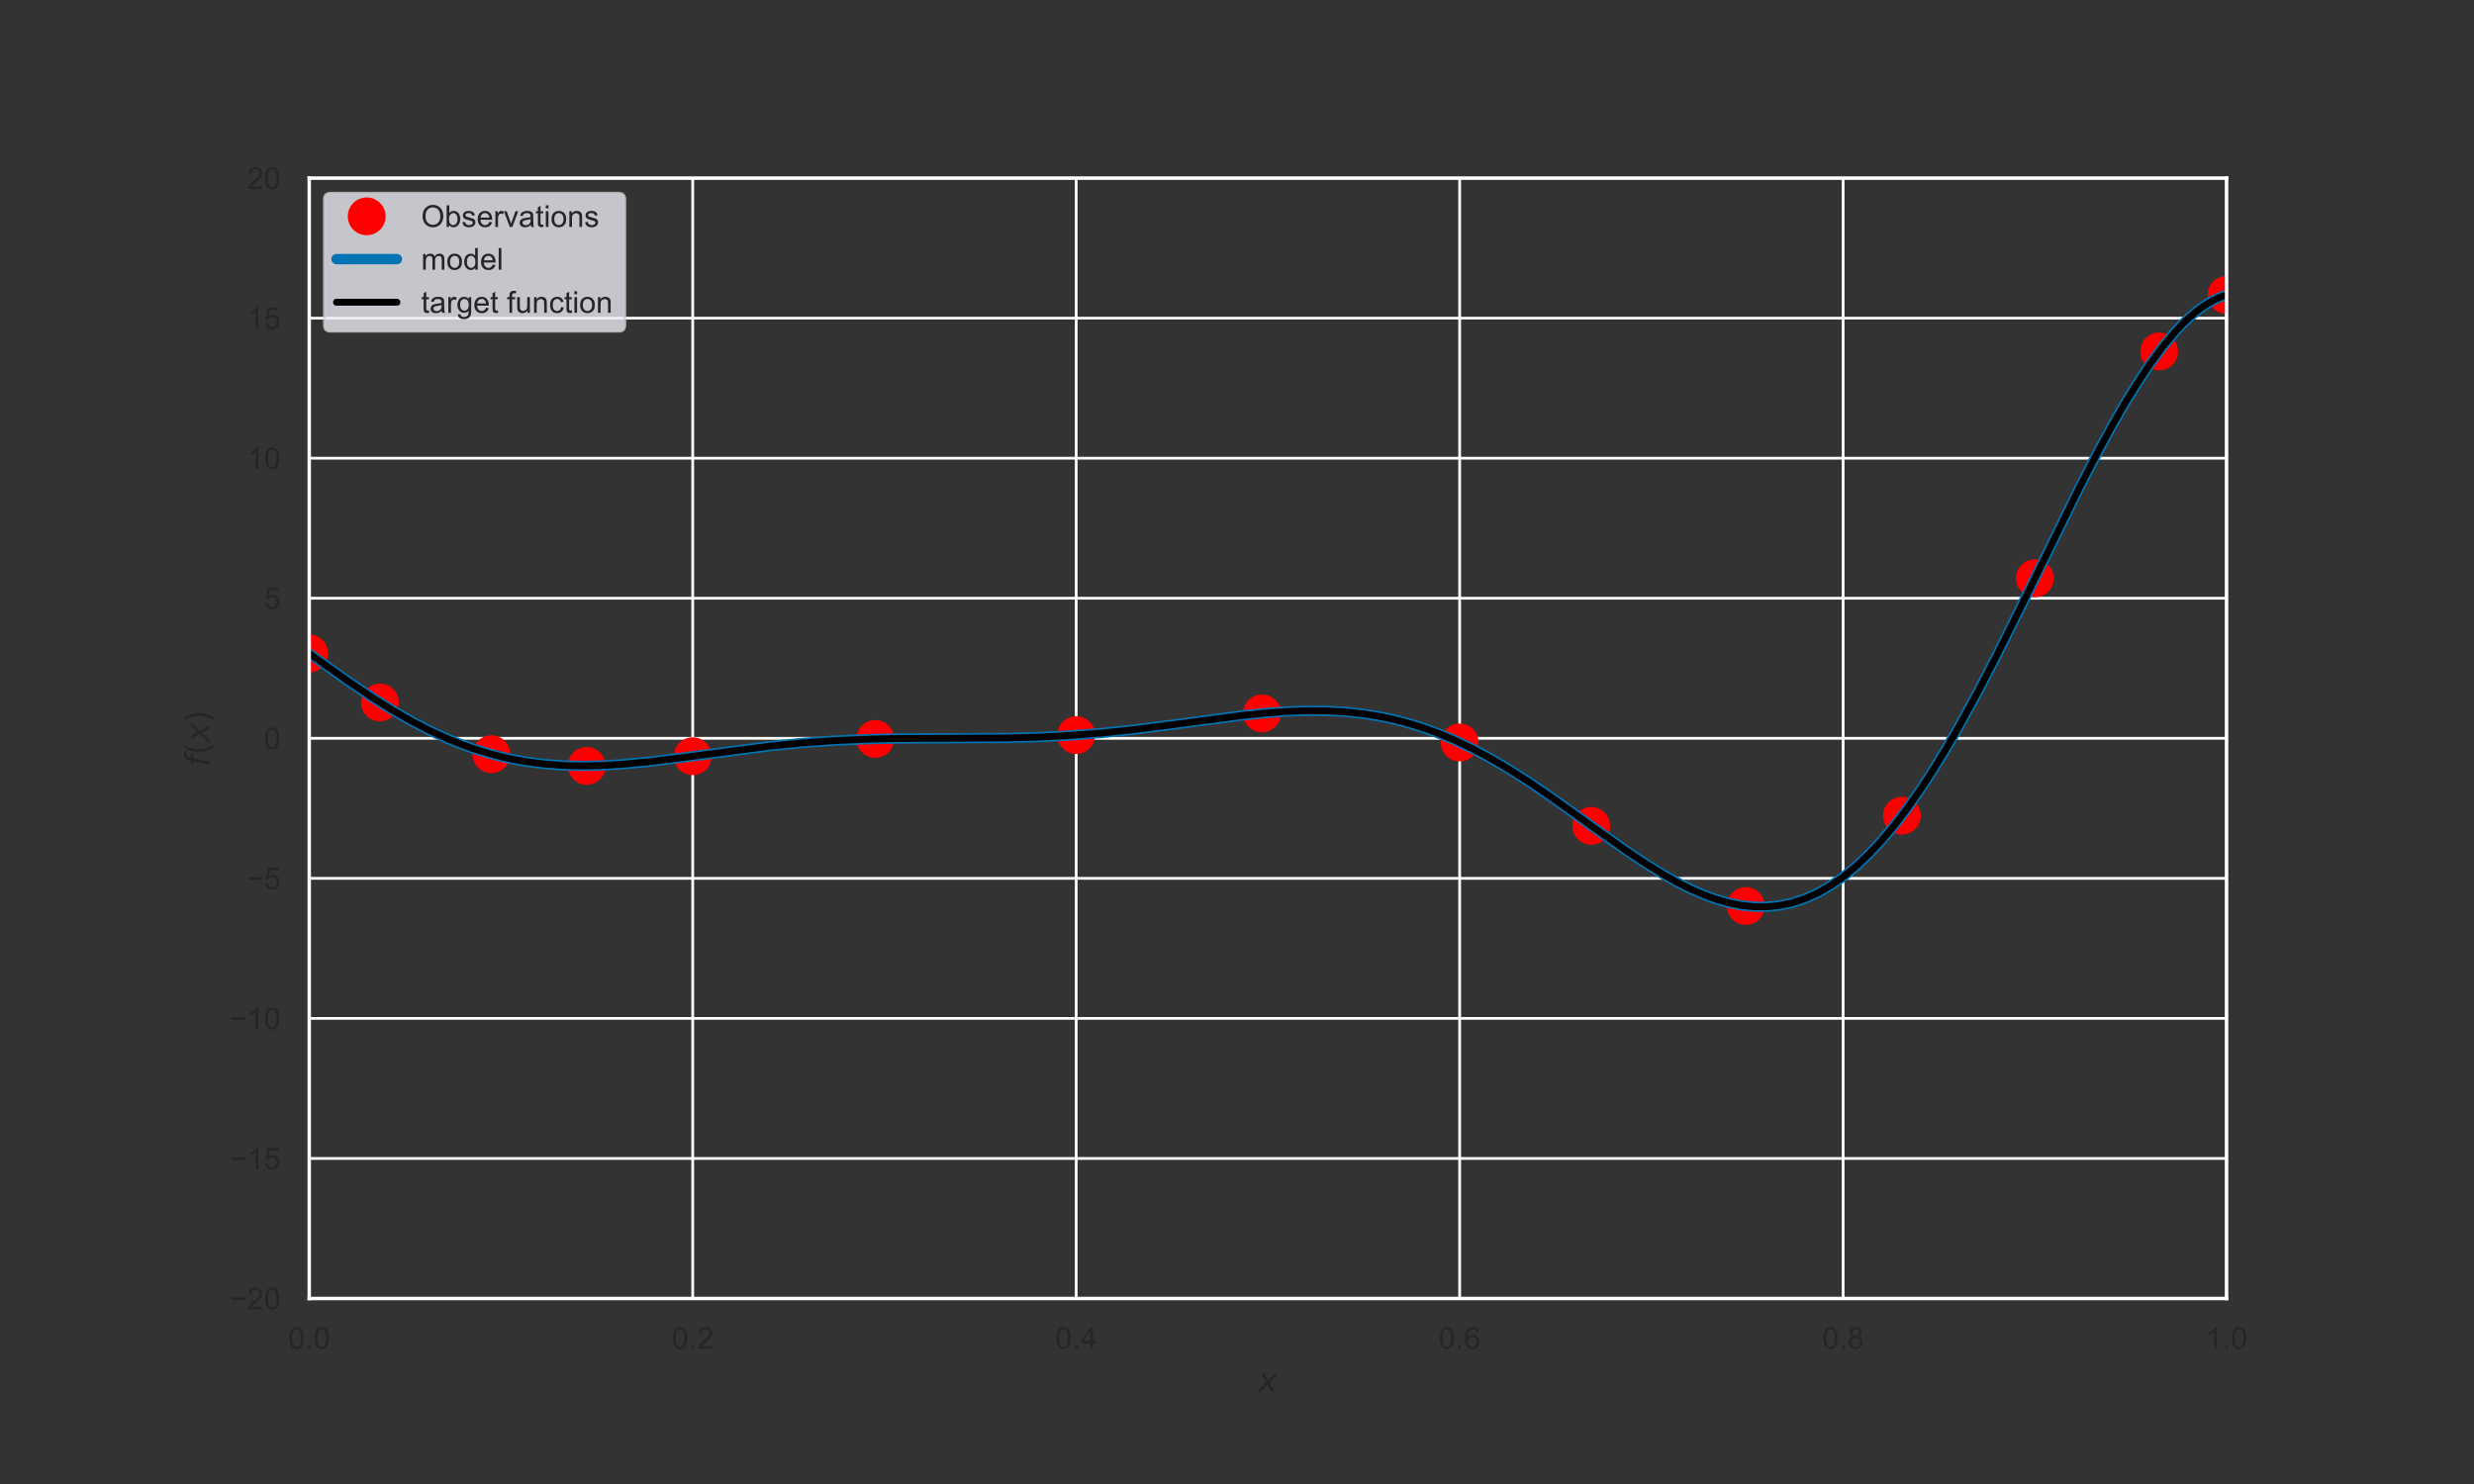 <?xml version="1.0" encoding="utf-8" standalone="no"?>
<!DOCTYPE svg PUBLIC "-//W3C//DTD SVG 1.1//EN"
  "http://www.w3.org/Graphics/SVG/1.1/DTD/svg11.dtd">
<!-- Created with matplotlib (https://matplotlib.org/) -->
<svg height="432pt" version="1.1" viewBox="0 0 720 432" width="720pt" xmlns="http://www.w3.org/2000/svg" xmlns:xlink="http://www.w3.org/1999/xlink">
 <rect x="0" y="0" width="720" height="432" fill="#333333" stroke="none"/>
 <defs>
  <style type="text/css">
*{stroke-linecap:butt;stroke-linejoin:round;}
  </style>
 </defs>
 <g id="figure_1">
  <g id="patch_1">
   <path d="M 0 432 
L 720 432 
L 720 0 
L 0 0 
z
" style="fill:none;"/>
  </g>
  <g id="axes_1">
   <g id="patch_2">
    <path d="M 90 378 
L 648 378 
L 648 51.84 
L 90 51.84 
z
" style="fill:none;"/>
   </g>
   <g id="matplotlib.axis_1">
    <g id="xtick_1">
     <g id="line2d_1">
      <path clip-path="url(#peb7e0de51a)" d="M 90 378 
L 90 51.84 
" style="fill:none;stroke:#ffffff;stroke-linecap:round;stroke-width:0.8;"/>
     </g>
     <g id="text_1">
      <!-- 0.0 -->
      <defs>
       <path d="M 4.156 35.297 
Q 4.156 48 6.766 55.734 
Q 9.375 63.484 14.516 67.672 
Q 19.672 71.875 27.484 71.875 
Q 33.25 71.875 37.594 69.547 
Q 41.938 67.234 44.766 62.859 
Q 47.609 58.5 49.219 52.219 
Q 50.828 45.953 50.828 35.297 
Q 50.828 22.703 48.234 14.969 
Q 45.656 7.234 40.5 3 
Q 35.359 -1.219 27.484 -1.219 
Q 17.141 -1.219 11.234 6.203 
Q 4.156 15.141 4.156 35.297 
z
M 13.188 35.297 
Q 13.188 17.672 17.312 11.828 
Q 21.438 6 27.484 6 
Q 33.547 6 37.672 11.859 
Q 41.797 17.719 41.797 35.297 
Q 41.797 52.984 37.672 58.781 
Q 33.547 64.594 27.391 64.594 
Q 21.344 64.594 17.719 59.469 
Q 13.188 52.938 13.188 35.297 
z
" id="ArialMT-48"/>
       <path d="M 9.078 0 
L 9.078 10.016 
L 19.094 10.016 
L 19.094 0 
z
" id="ArialMT-46"/>
      </defs>
      <g style="fill:#262626;" transform="translate(83.884 392.599)scale(0.088 -0.088)">
       <use xlink:href="#ArialMT-48"/>
       <use x="55.615" xlink:href="#ArialMT-46"/>
       <use x="83.398" xlink:href="#ArialMT-48"/>
      </g>
     </g>
    </g>
    <g id="xtick_2">
     <g id="line2d_2">
      <path clip-path="url(#peb7e0de51a)" d="M 201.6 378 
L 201.6 51.84 
" style="fill:none;stroke:#ffffff;stroke-linecap:round;stroke-width:0.8;"/>
     </g>
     <g id="text_2">
      <!-- 0.2 -->
      <defs>
       <path d="M 50.344 8.453 
L 50.344 0 
L 3.031 0 
Q 2.938 3.172 4.047 6.109 
Q 5.859 10.938 9.828 15.625 
Q 13.812 20.312 21.344 26.469 
Q 33.016 36.031 37.109 41.625 
Q 41.219 47.219 41.219 52.203 
Q 41.219 57.422 37.469 61 
Q 33.734 64.594 27.734 64.594 
Q 21.391 64.594 17.578 60.781 
Q 13.766 56.984 13.719 50.25 
L 4.688 51.172 
Q 5.609 61.281 11.656 66.578 
Q 17.719 71.875 27.938 71.875 
Q 38.234 71.875 44.234 66.156 
Q 50.25 60.453 50.25 52 
Q 50.25 47.703 48.484 43.547 
Q 46.734 39.406 42.656 34.812 
Q 38.578 30.219 29.109 22.219 
Q 21.188 15.578 18.938 13.203 
Q 16.703 10.844 15.234 8.453 
z
" id="ArialMT-50"/>
      </defs>
      <g style="fill:#262626;" transform="translate(195.484 392.599)scale(0.088 -0.088)">
       <use xlink:href="#ArialMT-48"/>
       <use x="55.615" xlink:href="#ArialMT-46"/>
       <use x="83.398" xlink:href="#ArialMT-50"/>
      </g>
     </g>
    </g>
    <g id="xtick_3">
     <g id="line2d_3">
      <path clip-path="url(#peb7e0de51a)" d="M 313.2 378 
L 313.2 51.84 
" style="fill:none;stroke:#ffffff;stroke-linecap:round;stroke-width:0.8;"/>
     </g>
     <g id="text_3">
      <!-- 0.4 -->
      <defs>
       <path d="M 32.328 0 
L 32.328 17.141 
L 1.266 17.141 
L 1.266 25.203 
L 33.938 71.578 
L 41.109 71.578 
L 41.109 25.203 
L 50.781 25.203 
L 50.781 17.141 
L 41.109 17.141 
L 41.109 0 
z
M 32.328 25.203 
L 32.328 57.469 
L 9.906 25.203 
z
" id="ArialMT-52"/>
      </defs>
      <g style="fill:#262626;" transform="translate(307.084 392.599)scale(0.088 -0.088)">
       <use xlink:href="#ArialMT-48"/>
       <use x="55.615" xlink:href="#ArialMT-46"/>
       <use x="83.398" xlink:href="#ArialMT-52"/>
      </g>
     </g>
    </g>
    <g id="xtick_4">
     <g id="line2d_4">
      <path clip-path="url(#peb7e0de51a)" d="M 424.8 378 
L 424.8 51.84 
" style="fill:none;stroke:#ffffff;stroke-linecap:round;stroke-width:0.8;"/>
     </g>
     <g id="text_4">
      <!-- 0.6 -->
      <defs>
       <path d="M 49.75 54.047 
L 41.016 53.375 
Q 39.844 58.547 37.703 60.891 
Q 34.125 64.656 28.906 64.656 
Q 24.703 64.656 21.531 62.312 
Q 17.391 59.281 14.984 53.469 
Q 12.594 47.656 12.5 36.922 
Q 15.672 41.75 20.266 44.094 
Q 24.859 46.438 29.891 46.438 
Q 38.672 46.438 44.844 39.969 
Q 51.031 33.5 51.031 23.25 
Q 51.031 16.5 48.125 10.719 
Q 45.219 4.938 40.141 1.859 
Q 35.062 -1.219 28.609 -1.219 
Q 17.625 -1.219 10.688 6.859 
Q 3.766 14.938 3.766 33.5 
Q 3.766 54.25 11.422 63.672 
Q 18.109 71.875 29.438 71.875 
Q 37.891 71.875 43.281 67.141 
Q 48.688 62.406 49.75 54.047 
z
M 13.875 23.188 
Q 13.875 18.656 15.797 14.5 
Q 17.719 10.359 21.188 8.172 
Q 24.656 6 28.469 6 
Q 34.031 6 38.031 10.484 
Q 42.047 14.984 42.047 22.703 
Q 42.047 30.125 38.078 34.391 
Q 34.125 38.672 28.125 38.672 
Q 22.172 38.672 18.016 34.391 
Q 13.875 30.125 13.875 23.188 
z
" id="ArialMT-54"/>
      </defs>
      <g style="fill:#262626;" transform="translate(418.684 392.599)scale(0.088 -0.088)">
       <use xlink:href="#ArialMT-48"/>
       <use x="55.615" xlink:href="#ArialMT-46"/>
       <use x="83.398" xlink:href="#ArialMT-54"/>
      </g>
     </g>
    </g>
    <g id="xtick_5">
     <g id="line2d_5">
      <path clip-path="url(#peb7e0de51a)" d="M 536.4 378 
L 536.4 51.84 
" style="fill:none;stroke:#ffffff;stroke-linecap:round;stroke-width:0.8;"/>
     </g>
     <g id="text_5">
      <!-- 0.8 -->
      <defs>
       <path d="M 17.672 38.812 
Q 12.203 40.828 9.562 44.531 
Q 6.938 48.25 6.938 53.422 
Q 6.938 61.234 12.547 66.547 
Q 18.172 71.875 27.484 71.875 
Q 36.859 71.875 42.578 66.422 
Q 48.297 60.984 48.297 53.172 
Q 48.297 48.188 45.672 44.5 
Q 43.062 40.828 37.75 38.812 
Q 44.344 36.672 47.781 31.875 
Q 51.219 27.094 51.219 20.453 
Q 51.219 11.281 44.719 5.031 
Q 38.234 -1.219 27.641 -1.219 
Q 17.047 -1.219 10.547 5.047 
Q 4.047 11.328 4.047 20.703 
Q 4.047 27.688 7.594 32.391 
Q 11.141 37.109 17.672 38.812 
z
M 15.922 53.719 
Q 15.922 48.641 19.188 45.406 
Q 22.469 42.188 27.688 42.188 
Q 32.766 42.188 36.016 45.375 
Q 39.266 48.578 39.266 53.219 
Q 39.266 58.062 35.906 61.359 
Q 32.562 64.656 27.594 64.656 
Q 22.562 64.656 19.234 61.422 
Q 15.922 58.203 15.922 53.719 
z
M 13.094 20.656 
Q 13.094 16.891 14.875 13.375 
Q 16.656 9.859 20.172 7.922 
Q 23.688 6 27.734 6 
Q 34.031 6 38.125 10.047 
Q 42.234 14.109 42.234 20.359 
Q 42.234 26.703 38.016 30.859 
Q 33.797 35.016 27.438 35.016 
Q 21.234 35.016 17.156 30.906 
Q 13.094 26.812 13.094 20.656 
z
" id="ArialMT-56"/>
      </defs>
      <g style="fill:#262626;" transform="translate(530.284 392.599)scale(0.088 -0.088)">
       <use xlink:href="#ArialMT-48"/>
       <use x="55.615" xlink:href="#ArialMT-46"/>
       <use x="83.398" xlink:href="#ArialMT-56"/>
      </g>
     </g>
    </g>
    <g id="xtick_6">
     <g id="line2d_6">
      <path clip-path="url(#peb7e0de51a)" d="M 648 378 
L 648 51.84 
" style="fill:none;stroke:#ffffff;stroke-linecap:round;stroke-width:0.8;"/>
     </g>
     <g id="text_6">
      <!-- 1.0 -->
      <defs>
       <path d="M 37.25 0 
L 28.469 0 
L 28.469 56 
Q 25.297 52.984 20.141 49.953 
Q 14.984 46.922 10.891 45.406 
L 10.891 53.906 
Q 18.266 57.375 23.781 62.297 
Q 29.297 67.234 31.594 71.875 
L 37.25 71.875 
z
" id="ArialMT-49"/>
      </defs>
      <g style="fill:#262626;" transform="translate(641.884 392.599)scale(0.088 -0.088)">
       <use xlink:href="#ArialMT-49"/>
       <use x="55.615" xlink:href="#ArialMT-46"/>
       <use x="83.398" xlink:href="#ArialMT-48"/>
      </g>
     </g>
    </g>
    <g id="text_7">
     <!-- $x$ -->
     <defs>
      <path d="M 60.016 54.688 
L 34.906 27.875 
L 50.297 0 
L 39.984 0 
L 28.422 21.688 
L 8.297 0 
L -2.594 0 
L 24.312 28.812 
L 10.016 54.688 
L 20.312 54.688 
L 30.812 34.906 
L 49.125 54.688 
z
" id="DejaVuSans-Oblique-120"/>
     </defs>
     <g style="fill:#262626;" transform="translate(366.12 405.219)scale(0.096 -0.096)">
      <use transform="translate(0 0.312)" xlink:href="#DejaVuSans-Oblique-120"/>
     </g>
    </g>
   </g>
   <g id="matplotlib.axis_2">
    <g id="ytick_1">
     <g id="line2d_7">
      <path clip-path="url(#peb7e0de51a)" d="M 90 378 
L 648 378 
" style="fill:none;stroke:#ffffff;stroke-linecap:round;stroke-width:0.8;"/>
     </g>
     <g id="text_8">
      <!-- −20 -->
      <defs>
       <path d="M 52.828 31.203 
L 5.562 31.203 
L 5.562 39.406 
L 52.828 39.406 
z
" id="ArialMT-8722"/>
      </defs>
      <g style="fill:#262626;" transform="translate(66.773 381.149)scale(0.088 -0.088)">
       <use xlink:href="#ArialMT-8722"/>
       <use x="58.398" xlink:href="#ArialMT-50"/>
       <use x="114.014" xlink:href="#ArialMT-48"/>
      </g>
     </g>
    </g>
    <g id="ytick_2">
     <g id="line2d_8">
      <path clip-path="url(#peb7e0de51a)" d="M 90 337.23 
L 648 337.23 
" style="fill:none;stroke:#ffffff;stroke-linecap:round;stroke-width:0.8;"/>
     </g>
     <g id="text_9">
      <!-- −15 -->
      <defs>
       <path d="M 4.156 18.75 
L 13.375 19.531 
Q 14.406 12.797 18.141 9.391 
Q 21.875 6 27.156 6 
Q 33.5 6 37.891 10.781 
Q 42.281 15.578 42.281 23.484 
Q 42.281 31 38.062 35.344 
Q 33.844 39.703 27 39.703 
Q 22.75 39.703 19.328 37.766 
Q 15.922 35.844 13.969 32.766 
L 5.719 33.844 
L 12.641 70.609 
L 48.25 70.609 
L 48.25 62.203 
L 19.672 62.203 
L 15.828 42.969 
Q 22.266 47.469 29.344 47.469 
Q 38.719 47.469 45.156 40.969 
Q 51.609 34.469 51.609 24.266 
Q 51.609 14.547 45.953 7.469 
Q 39.062 -1.219 27.156 -1.219 
Q 17.391 -1.219 11.203 4.25 
Q 5.031 9.719 4.156 18.75 
z
" id="ArialMT-53"/>
      </defs>
      <g style="fill:#262626;" transform="translate(66.773 340.379)scale(0.088 -0.088)">
       <use xlink:href="#ArialMT-8722"/>
       <use x="58.398" xlink:href="#ArialMT-49"/>
       <use x="114.014" xlink:href="#ArialMT-53"/>
      </g>
     </g>
    </g>
    <g id="ytick_3">
     <g id="line2d_9">
      <path clip-path="url(#peb7e0de51a)" d="M 90 296.46 
L 648 296.46 
" style="fill:none;stroke:#ffffff;stroke-linecap:round;stroke-width:0.8;"/>
     </g>
     <g id="text_10">
      <!-- −10 -->
      <g style="fill:#262626;" transform="translate(66.773 299.609)scale(0.088 -0.088)">
       <use xlink:href="#ArialMT-8722"/>
       <use x="58.398" xlink:href="#ArialMT-49"/>
       <use x="114.014" xlink:href="#ArialMT-48"/>
      </g>
     </g>
    </g>
    <g id="ytick_4">
     <g id="line2d_10">
      <path clip-path="url(#peb7e0de51a)" d="M 90 255.69 
L 648 255.69 
" style="fill:none;stroke:#ffffff;stroke-linecap:round;stroke-width:0.8;"/>
     </g>
     <g id="text_11">
      <!-- −5 -->
      <g style="fill:#262626;" transform="translate(71.667 258.839)scale(0.088 -0.088)">
       <use xlink:href="#ArialMT-8722"/>
       <use x="58.398" xlink:href="#ArialMT-53"/>
      </g>
     </g>
    </g>
    <g id="ytick_5">
     <g id="line2d_11">
      <path clip-path="url(#peb7e0de51a)" d="M 90 214.92 
L 648 214.92 
" style="fill:none;stroke:#ffffff;stroke-linecap:round;stroke-width:0.8;"/>
     </g>
     <g id="text_12">
      <!-- 0 -->
      <g style="fill:#262626;" transform="translate(76.806 218.069)scale(0.088 -0.088)">
       <use xlink:href="#ArialMT-48"/>
      </g>
     </g>
    </g>
    <g id="ytick_6">
     <g id="line2d_12">
      <path clip-path="url(#peb7e0de51a)" d="M 90 174.15 
L 648 174.15 
" style="fill:none;stroke:#ffffff;stroke-linecap:round;stroke-width:0.8;"/>
     </g>
     <g id="text_13">
      <!-- 5 -->
      <g style="fill:#262626;" transform="translate(76.806 177.299)scale(0.088 -0.088)">
       <use xlink:href="#ArialMT-53"/>
      </g>
     </g>
    </g>
    <g id="ytick_7">
     <g id="line2d_13">
      <path clip-path="url(#peb7e0de51a)" d="M 90 133.38 
L 648 133.38 
" style="fill:none;stroke:#ffffff;stroke-linecap:round;stroke-width:0.8;"/>
     </g>
     <g id="text_14">
      <!-- 10 -->
      <g style="fill:#262626;" transform="translate(71.913 136.529)scale(0.088 -0.088)">
       <use xlink:href="#ArialMT-49"/>
       <use x="55.615" xlink:href="#ArialMT-48"/>
      </g>
     </g>
    </g>
    <g id="ytick_8">
     <g id="line2d_14">
      <path clip-path="url(#peb7e0de51a)" d="M 90 92.61 
L 648 92.61 
" style="fill:none;stroke:#ffffff;stroke-linecap:round;stroke-width:0.8;"/>
     </g>
     <g id="text_15">
      <!-- 15 -->
      <g style="fill:#262626;" transform="translate(71.913 95.759)scale(0.088 -0.088)">
       <use xlink:href="#ArialMT-49"/>
       <use x="55.615" xlink:href="#ArialMT-53"/>
      </g>
     </g>
    </g>
    <g id="ytick_9">
     <g id="line2d_15">
      <path clip-path="url(#peb7e0de51a)" d="M 90 51.84 
L 648 51.84 
" style="fill:none;stroke:#ffffff;stroke-linecap:round;stroke-width:0.8;"/>
     </g>
     <g id="text_16">
      <!-- 20 -->
      <g style="fill:#262626;" transform="translate(71.913 54.989)scale(0.088 -0.088)">
       <use xlink:href="#ArialMT-50"/>
       <use x="55.615" xlink:href="#ArialMT-48"/>
      </g>
     </g>
    </g>
    <g id="text_17">
     <!-- $f(x)$ -->
     <defs>
      <path d="M 47.797 75.984 
L 46.391 68.5 
L 37.797 68.5 
Q 32.906 68.5 30.688 66.578 
Q 28.469 64.656 27.391 59.516 
L 26.422 54.688 
L 41.219 54.688 
L 39.891 47.703 
L 25.094 47.703 
L 15.828 0 
L 6.781 0 
L 16.109 47.703 
L 7.516 47.703 
L 8.797 54.688 
L 17.391 54.688 
L 18.109 58.5 
Q 19.969 68.172 24.625 72.078 
Q 29.297 75.984 39.312 75.984 
z
" id="DejaVuSans-Oblique-102"/>
      <path d="M 31 75.875 
Q 24.469 64.656 21.281 53.656 
Q 18.109 42.672 18.109 31.391 
Q 18.109 20.125 21.312 9.062 
Q 24.516 -2 31 -13.188 
L 23.188 -13.188 
Q 15.875 -1.703 12.234 9.375 
Q 8.594 20.453 8.594 31.391 
Q 8.594 42.281 12.203 53.312 
Q 15.828 64.359 23.188 75.875 
z
" id="DejaVuSans-40"/>
      <path d="M 8.016 75.875 
L 15.828 75.875 
Q 23.141 64.359 26.781 53.312 
Q 30.422 42.281 30.422 31.391 
Q 30.422 20.453 26.781 9.375 
Q 23.141 -1.703 15.828 -13.188 
L 8.016 -13.188 
Q 14.5 -2 17.703 9.062 
Q 20.906 20.125 20.906 31.391 
Q 20.906 42.672 17.703 53.656 
Q 14.5 64.656 8.016 75.875 
z
" id="DejaVuSans-41"/>
     </defs>
     <g style="fill:#262626;" transform="translate(60.865 223.224)rotate(-90)scale(0.096 -0.096)">
      <use transform="translate(0 0.016)" xlink:href="#DejaVuSans-Oblique-102"/>
      <use transform="translate(35.205 0.016)" xlink:href="#DejaVuSans-40"/>
      <use transform="translate(74.219 0.016)" xlink:href="#DejaVuSans-Oblique-120"/>
      <use transform="translate(133.398 0.016)" xlink:href="#DejaVuSans-41"/>
     </g>
    </g>
   </g>
   <g id="PolyCollection_1">
    <defs>
     <path d="M 90 -241.763 
L 90 -241.765 
L 91.86 -240.419 
L 93.72 -239.075 
L 95.58 -237.738 
L 97.44 -236.409 
L 99.3 -235.092 
L 101.16 -233.789 
L 103.02 -232.503 
L 104.88 -231.237 
L 106.74 -229.992 
L 108.6 -228.772 
L 110.46 -227.578 
L 112.32 -226.412 
L 114.18 -225.277 
L 116.04 -224.173 
L 117.9 -223.103 
L 119.76 -222.068 
L 121.62 -221.069 
L 123.48 -220.107 
L 125.34 -219.184 
L 127.2 -218.3 
L 129.06 -217.456 
L 130.92 -216.653 
L 132.78 -215.891 
L 134.64 -215.171 
L 136.5 -214.492 
L 138.36 -213.855 
L 140.22 -213.261 
L 142.08 -212.708 
L 143.94 -212.197 
L 145.8 -211.727 
L 147.66 -211.298 
L 149.52 -210.909 
L 151.38 -210.56 
L 153.24 -210.249 
L 155.1 -209.977 
L 156.96 -209.742 
L 158.82 -209.542 
L 160.68 -209.378 
L 162.54 -209.247 
L 164.4 -209.15 
L 166.26 -209.083 
L 168.12 -209.047 
L 169.98 -209.039 
L 171.84 -209.059 
L 173.7 -209.104 
L 175.56 -209.174 
L 177.42 -209.266 
L 179.28 -209.38 
L 181.14 -209.514 
L 183 -209.666 
L 184.86 -209.835 
L 186.72 -210.02 
L 188.58 -210.218 
L 190.44 -210.428 
L 192.3 -210.649 
L 194.16 -210.879 
L 196.02 -211.117 
L 197.88 -211.362 
L 199.74 -211.611 
L 201.6 -211.864 
L 203.46 -212.12 
L 205.32 -212.377 
L 207.18 -212.634 
L 209.04 -212.89 
L 210.9 -213.143 
L 212.76 -213.394 
L 214.62 -213.64 
L 216.48 -213.881 
L 218.34 -214.116 
L 220.2 -214.345 
L 222.06 -214.566 
L 223.92 -214.779 
L 225.78 -214.984 
L 227.64 -215.179 
L 229.5 -215.365 
L 231.36 -215.542 
L 233.22 -215.708 
L 235.08 -215.864 
L 236.94 -216.01 
L 238.8 -216.145 
L 240.66 -216.269 
L 242.52 -216.384 
L 244.38 -216.488 
L 246.24 -216.582 
L 248.1 -216.666 
L 249.96 -216.741 
L 251.82 -216.807 
L 253.68 -216.864 
L 255.54 -216.913 
L 257.4 -216.954 
L 259.26 -216.988 
L 261.12 -217.016 
L 262.98 -217.037 
L 264.84 -217.054 
L 266.7 -217.065 
L 268.56 -217.073 
L 270.42 -217.078 
L 272.28 -217.081 
L 274.14 -217.082 
L 276 -217.082 
L 277.86 -217.082 
L 279.72 -217.083 
L 281.58 -217.086 
L 283.44 -217.091 
L 285.3 -217.098 
L 287.16 -217.11 
L 289.02 -217.126 
L 290.88 -217.148 
L 292.74 -217.175 
L 294.6 -217.209 
L 296.46 -217.25 
L 298.32 -217.299 
L 300.18 -217.356 
L 302.04 -217.421 
L 303.9 -217.496 
L 305.76 -217.58 
L 307.62 -217.674 
L 309.48 -217.778 
L 311.34 -217.892 
L 313.2 -218.017 
L 315.06 -218.152 
L 316.92 -218.297 
L 318.78 -218.453 
L 320.64 -218.619 
L 322.5 -218.796 
L 324.36 -218.982 
L 326.22 -219.177 
L 328.08 -219.382 
L 329.94 -219.595 
L 331.8 -219.816 
L 333.66 -220.045 
L 335.52 -220.28 
L 337.38 -220.521 
L 339.24 -220.767 
L 341.1 -221.018 
L 342.96 -221.271 
L 344.82 -221.527 
L 346.68 -221.784 
L 348.54 -222.041 
L 350.4 -222.297 
L 352.26 -222.55 
L 354.12 -222.8 
L 355.98 -223.044 
L 357.84 -223.282 
L 359.7 -223.513 
L 361.56 -223.734 
L 363.42 -223.944 
L 365.28 -224.142 
L 367.14 -224.326 
L 369 -224.495 
L 370.86 -224.648 
L 372.72 -224.782 
L 374.58 -224.896 
L 376.44 -224.989 
L 378.3 -225.058 
L 380.16 -225.104 
L 382.02 -225.124 
L 383.88 -225.116 
L 385.74 -225.08 
L 387.6 -225.013 
L 389.46 -224.915 
L 391.32 -224.785 
L 393.18 -224.621 
L 395.04 -224.421 
L 396.9 -224.186 
L 398.76 -223.913 
L 400.62 -223.603 
L 402.48 -223.254 
L 404.34 -222.865 
L 406.2 -222.436 
L 408.06 -221.966 
L 409.92 -221.454 
L 411.78 -220.902 
L 413.64 -220.307 
L 415.5 -219.67 
L 417.36 -218.992 
L 419.22 -218.271 
L 421.08 -217.509 
L 422.94 -216.706 
L 424.8 -215.862 
L 426.66 -214.978 
L 428.52 -214.055 
L 430.38 -213.093 
L 432.24 -212.094 
L 434.1 -211.059 
L 435.96 -209.988 
L 437.82 -208.885 
L 439.68 -207.749 
L 441.54 -206.583 
L 443.4 -205.389 
L 445.26 -204.169 
L 447.12 -202.925 
L 448.98 -201.658 
L 450.84 -200.373 
L 452.7 -199.07 
L 454.56 -197.753 
L 456.42 -196.424 
L 458.28 -195.086 
L 460.14 -193.743 
L 462 -192.397 
L 463.86 -191.051 
L 465.72 -189.709 
L 467.58 -188.375 
L 469.44 -187.05 
L 471.3 -185.74 
L 473.16 -184.447 
L 475.02 -183.176 
L 476.88 -181.93 
L 478.74 -180.712 
L 480.6 -179.526 
L 482.46 -178.377 
L 484.32 -177.268 
L 486.18 -176.203 
L 488.04 -175.185 
L 489.9 -174.219 
L 491.76 -173.308 
L 493.62 -172.457 
L 495.48 -171.668 
L 497.34 -170.946 
L 499.2 -170.294 
L 501.06 -169.716 
L 502.92 -169.216 
L 504.78 -168.796 
L 506.64 -168.46 
L 508.5 -168.212 
L 510.36 -168.054 
L 512.22 -167.989 
L 514.08 -168.021 
L 515.94 -168.151 
L 517.8 -168.383 
L 519.66 -168.719 
L 521.52 -169.162 
L 523.38 -169.712 
L 525.24 -170.372 
L 527.1 -171.145 
L 528.96 -172.03 
L 530.82 -173.03 
L 532.68 -174.145 
L 534.54 -175.376 
L 536.4 -176.725 
L 538.26 -178.19 
L 540.12 -179.772 
L 541.98 -181.472 
L 543.84 -183.288 
L 545.7 -185.22 
L 547.56 -187.267 
L 549.42 -189.428 
L 551.28 -191.701 
L 553.14 -194.084 
L 555 -196.576 
L 556.86 -199.174 
L 558.72 -201.875 
L 560.58 -204.678 
L 562.44 -207.577 
L 564.3 -210.571 
L 566.16 -213.656 
L 568.02 -216.826 
L 569.88 -220.08 
L 571.74 -223.41 
L 573.6 -226.814 
L 575.46 -230.286 
L 577.32 -233.821 
L 579.18 -237.413 
L 581.04 -241.057 
L 582.9 -244.746 
L 584.76 -248.475 
L 586.62 -252.237 
L 588.48 -256.026 
L 590.34 -259.835 
L 592.2 -263.656 
L 594.06 -267.483 
L 595.92 -271.309 
L 597.78 -275.126 
L 599.64 -278.927 
L 601.5 -282.703 
L 603.36 -286.448 
L 605.22 -290.153 
L 607.08 -293.81 
L 608.94 -297.412 
L 610.8 -300.95 
L 612.66 -304.416 
L 614.52 -307.802 
L 616.38 -311.1 
L 618.24 -314.302 
L 620.1 -317.4 
L 621.96 -320.385 
L 623.82 -323.251 
L 625.68 -325.988 
L 627.54 -328.59 
L 629.4 -331.048 
L 631.26 -333.355 
L 633.12 -335.504 
L 634.98 -337.487 
L 636.84 -339.297 
L 638.7 -340.928 
L 640.56 -342.372 
L 642.42 -343.623 
L 644.28 -344.674 
L 646.14 -345.521 
L 648 -346.156 
L 648 -346.155 
L 648 -346.155 
L 646.14 -345.519 
L 644.28 -344.671 
L 642.42 -343.619 
L 640.56 -342.368 
L 638.7 -340.924 
L 636.84 -339.294 
L 634.98 -337.484 
L 633.12 -335.502 
L 631.26 -333.353 
L 629.4 -331.046 
L 627.54 -328.588 
L 625.68 -325.986 
L 623.82 -323.249 
L 621.96 -320.383 
L 620.1 -317.397 
L 618.24 -314.299 
L 616.38 -311.097 
L 614.52 -307.799 
L 612.66 -304.412 
L 610.8 -300.946 
L 608.94 -297.409 
L 607.08 -293.807 
L 605.22 -290.15 
L 603.36 -286.445 
L 601.5 -282.701 
L 599.64 -278.925 
L 597.78 -275.124 
L 595.92 -271.307 
L 594.06 -267.482 
L 592.2 -263.654 
L 590.34 -259.833 
L 588.48 -256.024 
L 586.62 -252.236 
L 584.76 -248.473 
L 582.9 -244.744 
L 581.04 -241.055 
L 579.18 -237.411 
L 577.32 -233.819 
L 575.46 -230.284 
L 573.6 -226.812 
L 571.74 -223.408 
L 569.88 -220.077 
L 568.02 -216.824 
L 566.16 -213.654 
L 564.3 -210.569 
L 562.44 -207.575 
L 560.58 -204.676 
L 558.72 -201.874 
L 556.86 -199.172 
L 555 -196.574 
L 553.14 -194.082 
L 551.28 -191.699 
L 549.42 -189.426 
L 547.56 -187.265 
L 545.7 -185.218 
L 543.84 -183.286 
L 541.98 -181.47 
L 540.12 -179.77 
L 538.26 -178.188 
L 536.4 -176.723 
L 534.54 -175.374 
L 532.68 -174.143 
L 530.82 -173.028 
L 528.96 -172.028 
L 527.1 -171.143 
L 525.24 -170.37 
L 523.38 -169.71 
L 521.52 -169.16 
L 519.66 -168.717 
L 517.8 -168.381 
L 515.94 -168.149 
L 514.08 -168.019 
L 512.22 -167.987 
L 510.36 -168.052 
L 508.5 -168.21 
L 506.64 -168.458 
L 504.78 -168.794 
L 502.92 -169.214 
L 501.06 -169.715 
L 499.2 -170.293 
L 497.34 -170.945 
L 495.48 -171.667 
L 493.62 -172.455 
L 491.76 -173.307 
L 489.9 -174.217 
L 488.04 -175.183 
L 486.18 -176.201 
L 484.32 -177.266 
L 482.46 -178.375 
L 480.6 -179.525 
L 478.74 -180.71 
L 476.88 -181.928 
L 475.02 -183.174 
L 473.16 -184.446 
L 471.3 -185.738 
L 469.44 -187.049 
L 467.58 -188.373 
L 465.72 -189.708 
L 463.86 -191.05 
L 462 -192.395 
L 460.14 -193.741 
L 458.28 -195.085 
L 456.42 -196.422 
L 454.56 -197.751 
L 452.7 -199.068 
L 450.84 -200.371 
L 448.98 -201.657 
L 447.12 -202.923 
L 445.26 -204.168 
L 443.4 -205.388 
L 441.54 -206.582 
L 439.68 -207.748 
L 437.82 -208.883 
L 435.96 -209.987 
L 434.1 -211.057 
L 432.24 -212.092 
L 430.38 -213.092 
L 428.52 -214.053 
L 426.66 -214.977 
L 424.8 -215.861 
L 422.94 -216.705 
L 421.08 -217.508 
L 419.22 -218.27 
L 417.36 -218.99 
L 415.5 -219.668 
L 413.64 -220.305 
L 411.78 -220.9 
L 409.92 -221.452 
L 408.06 -221.963 
L 406.2 -222.433 
L 404.34 -222.862 
L 402.48 -223.251 
L 400.62 -223.601 
L 398.76 -223.911 
L 396.9 -224.184 
L 395.04 -224.419 
L 393.18 -224.618 
L 391.32 -224.783 
L 389.46 -224.913 
L 387.6 -225.011 
L 385.74 -225.077 
L 383.88 -225.114 
L 382.02 -225.122 
L 380.16 -225.102 
L 378.3 -225.057 
L 376.44 -224.987 
L 374.58 -224.894 
L 372.72 -224.78 
L 370.86 -224.646 
L 369 -224.494 
L 367.14 -224.325 
L 365.28 -224.14 
L 363.42 -223.942 
L 361.56 -223.732 
L 359.7 -223.511 
L 357.84 -223.28 
L 355.98 -223.042 
L 354.12 -222.798 
L 352.26 -222.548 
L 350.4 -222.295 
L 348.54 -222.039 
L 346.68 -221.782 
L 344.82 -221.525 
L 342.96 -221.269 
L 341.1 -221.015 
L 339.24 -220.765 
L 337.38 -220.519 
L 335.52 -220.278 
L 333.66 -220.043 
L 331.8 -219.814 
L 329.94 -219.593 
L 328.08 -219.38 
L 326.22 -219.175 
L 324.36 -218.98 
L 322.5 -218.794 
L 320.64 -218.618 
L 318.78 -218.452 
L 316.92 -218.296 
L 315.06 -218.15 
L 313.2 -218.015 
L 311.34 -217.89 
L 309.48 -217.776 
L 307.62 -217.672 
L 305.76 -217.578 
L 303.9 -217.494 
L 302.04 -217.419 
L 300.18 -217.353 
L 298.32 -217.296 
L 296.46 -217.248 
L 294.6 -217.207 
L 292.74 -217.173 
L 290.88 -217.145 
L 289.02 -217.124 
L 287.16 -217.108 
L 285.3 -217.096 
L 283.44 -217.088 
L 281.58 -217.083 
L 279.72 -217.081 
L 277.86 -217.08 
L 276 -217.08 
L 274.14 -217.079 
L 272.28 -217.078 
L 270.42 -217.076 
L 268.56 -217.071 
L 266.7 -217.063 
L 264.84 -217.052 
L 262.98 -217.035 
L 261.12 -217.014 
L 259.26 -216.986 
L 257.4 -216.952 
L 255.54 -216.911 
L 253.68 -216.862 
L 251.82 -216.805 
L 249.96 -216.739 
L 248.1 -216.665 
L 246.24 -216.58 
L 244.38 -216.486 
L 242.52 -216.382 
L 240.66 -216.267 
L 238.8 -216.143 
L 236.94 -216.007 
L 235.08 -215.862 
L 233.22 -215.706 
L 231.36 -215.539 
L 229.5 -215.363 
L 227.64 -215.177 
L 225.78 -214.981 
L 223.92 -214.777 
L 222.06 -214.564 
L 220.2 -214.342 
L 218.34 -214.114 
L 216.48 -213.879 
L 214.62 -213.638 
L 212.76 -213.392 
L 210.9 -213.141 
L 209.04 -212.888 
L 207.18 -212.632 
L 205.32 -212.375 
L 203.46 -212.118 
L 201.6 -211.863 
L 199.74 -211.61 
L 197.88 -211.36 
L 196.02 -211.116 
L 194.16 -210.878 
L 192.3 -210.647 
L 190.44 -210.426 
L 188.58 -210.216 
L 186.72 -210.018 
L 184.86 -209.834 
L 183 -209.665 
L 181.14 -209.513 
L 179.28 -209.379 
L 177.42 -209.265 
L 175.56 -209.172 
L 173.7 -209.102 
L 171.84 -209.057 
L 169.98 -209.037 
L 168.12 -209.045 
L 166.26 -209.082 
L 164.4 -209.148 
L 162.54 -209.246 
L 160.68 -209.376 
L 158.82 -209.541 
L 156.96 -209.74 
L 155.1 -209.975 
L 153.24 -210.248 
L 151.38 -210.558 
L 149.52 -210.908 
L 147.66 -211.296 
L 145.8 -211.725 
L 143.94 -212.195 
L 142.08 -212.706 
L 140.22 -213.259 
L 138.36 -213.854 
L 136.5 -214.49 
L 134.64 -215.168 
L 132.78 -215.889 
L 130.92 -216.651 
L 129.06 -217.454 
L 127.2 -218.298 
L 125.34 -219.182 
L 123.48 -220.105 
L 121.62 -221.067 
L 119.76 -222.066 
L 117.9 -223.101 
L 116.04 -224.171 
L 114.18 -225.275 
L 112.32 -226.411 
L 110.46 -227.576 
L 108.6 -228.77 
L 106.74 -229.99 
L 104.88 -231.234 
L 103.02 -232.5 
L 101.16 -233.786 
L 99.3 -235.089 
L 97.44 -236.406 
L 95.58 -237.735 
L 93.72 -239.073 
L 91.86 -240.417 
L 90 -241.763 
z
" id="m1b787edb2d" style="stroke:#0173b2;stroke-opacity:0.6;stroke-width:0.8;"/>
    </defs>
    <g clip-path="url(#peb7e0de51a)">
     <use style="fill:#0173b2;fill-opacity:0.6;stroke:#0173b2;stroke-opacity:0.6;stroke-width:0.8;" x="0" xlink:href="#m1b787edb2d" y="432"/>
    </g>
   </g>
   <g id="PolyCollection_2">
    <defs>
     <path d="M 90 -241.762 
L 90 -241.766 
L 91.86 -240.419 
L 93.72 -239.076 
L 95.58 -237.739 
L 97.44 -236.41 
L 99.3 -235.093 
L 101.16 -233.79 
L 103.02 -232.504 
L 104.88 -231.238 
L 106.74 -229.993 
L 108.6 -228.773 
L 110.46 -227.579 
L 112.32 -226.413 
L 114.18 -225.278 
L 116.04 -224.174 
L 117.9 -223.104 
L 119.76 -222.069 
L 121.62 -221.07 
L 123.48 -220.108 
L 125.34 -219.185 
L 127.2 -218.301 
L 129.06 -217.457 
L 130.92 -216.654 
L 132.78 -215.892 
L 134.64 -215.172 
L 136.5 -214.493 
L 138.36 -213.856 
L 140.22 -213.262 
L 142.08 -212.709 
L 143.94 -212.198 
L 145.8 -211.728 
L 147.66 -211.299 
L 149.52 -210.91 
L 151.38 -210.56 
L 153.24 -210.25 
L 155.1 -209.978 
L 156.96 -209.742 
L 158.82 -209.543 
L 160.68 -209.379 
L 162.54 -209.248 
L 164.4 -209.15 
L 166.26 -209.084 
L 168.12 -209.048 
L 169.98 -209.04 
L 171.84 -209.059 
L 173.7 -209.105 
L 175.56 -209.175 
L 177.42 -209.267 
L 179.28 -209.381 
L 181.14 -209.515 
L 183 -209.667 
L 184.86 -209.836 
L 186.72 -210.02 
L 188.58 -210.218 
L 190.44 -210.429 
L 192.3 -210.65 
L 194.16 -210.88 
L 196.02 -211.118 
L 197.88 -211.362 
L 199.74 -211.612 
L 201.6 -211.865 
L 203.46 -212.121 
L 205.32 -212.378 
L 207.18 -212.635 
L 209.04 -212.891 
L 210.9 -213.144 
L 212.76 -213.395 
L 214.62 -213.641 
L 216.48 -213.882 
L 218.34 -214.117 
L 220.2 -214.346 
L 222.06 -214.567 
L 223.92 -214.78 
L 225.78 -214.985 
L 227.64 -215.18 
L 229.5 -215.366 
L 231.36 -215.543 
L 233.22 -215.709 
L 235.08 -215.865 
L 236.94 -216.011 
L 238.8 -216.146 
L 240.66 -216.27 
L 242.52 -216.385 
L 244.38 -216.489 
L 246.24 -216.583 
L 248.1 -216.667 
L 249.96 -216.742 
L 251.82 -216.808 
L 253.68 -216.865 
L 255.54 -216.914 
L 257.4 -216.955 
L 259.26 -216.989 
L 261.12 -217.016 
L 262.98 -217.038 
L 264.84 -217.055 
L 266.7 -217.066 
L 268.56 -217.074 
L 270.42 -217.079 
L 272.28 -217.082 
L 274.14 -217.083 
L 276 -217.083 
L 277.86 -217.084 
L 279.72 -217.084 
L 281.58 -217.087 
L 283.44 -217.092 
L 285.3 -217.1 
L 287.16 -217.111 
L 289.02 -217.128 
L 290.88 -217.149 
L 292.74 -217.176 
L 294.6 -217.21 
L 296.46 -217.251 
L 298.32 -217.3 
L 300.18 -217.357 
L 302.04 -217.422 
L 303.9 -217.497 
L 305.76 -217.581 
L 307.62 -217.675 
L 309.48 -217.779 
L 311.34 -217.893 
L 313.2 -218.018 
L 315.06 -218.153 
L 316.92 -218.298 
L 318.78 -218.454 
L 320.64 -218.62 
L 322.5 -218.797 
L 324.36 -218.983 
L 326.22 -219.178 
L 328.08 -219.383 
L 329.94 -219.596 
L 331.8 -219.817 
L 333.66 -220.046 
L 335.52 -220.281 
L 337.38 -220.522 
L 339.24 -220.768 
L 341.1 -221.019 
L 342.96 -221.272 
L 344.82 -221.528 
L 346.68 -221.785 
L 348.54 -222.042 
L 350.4 -222.298 
L 352.26 -222.551 
L 354.12 -222.801 
L 355.98 -223.045 
L 357.84 -223.283 
L 359.7 -223.513 
L 361.56 -223.734 
L 363.42 -223.945 
L 365.28 -224.143 
L 367.14 -224.327 
L 369 -224.496 
L 370.86 -224.648 
L 372.72 -224.782 
L 374.58 -224.897 
L 376.44 -224.989 
L 378.3 -225.059 
L 380.16 -225.105 
L 382.02 -225.125 
L 383.88 -225.117 
L 385.74 -225.081 
L 387.6 -225.014 
L 389.46 -224.916 
L 391.32 -224.786 
L 393.18 -224.622 
L 395.04 -224.422 
L 396.9 -224.187 
L 398.76 -223.915 
L 400.62 -223.604 
L 402.48 -223.255 
L 404.34 -222.866 
L 406.2 -222.437 
L 408.06 -221.967 
L 409.92 -221.455 
L 411.78 -220.903 
L 413.64 -220.308 
L 415.5 -219.671 
L 417.36 -218.993 
L 419.22 -218.272 
L 421.08 -217.51 
L 422.94 -216.707 
L 424.8 -215.863 
L 426.66 -214.979 
L 428.52 -214.056 
L 430.38 -213.094 
L 432.24 -212.095 
L 434.1 -211.059 
L 435.96 -209.989 
L 437.82 -208.885 
L 439.68 -207.75 
L 441.54 -206.584 
L 443.4 -205.39 
L 445.26 -204.17 
L 447.12 -202.925 
L 448.98 -201.659 
L 450.84 -200.373 
L 452.7 -199.071 
L 454.56 -197.753 
L 456.42 -196.425 
L 458.28 -195.087 
L 460.14 -193.744 
L 462 -192.398 
L 463.86 -191.052 
L 465.72 -189.71 
L 467.58 -188.376 
L 469.44 -187.051 
L 471.3 -185.741 
L 473.16 -184.448 
L 475.02 -183.177 
L 476.88 -181.93 
L 478.74 -180.713 
L 480.6 -179.527 
L 482.46 -178.378 
L 484.32 -177.269 
L 486.18 -176.204 
L 488.04 -175.186 
L 489.9 -174.22 
L 491.76 -173.309 
L 493.62 -172.458 
L 495.48 -171.669 
L 497.34 -170.947 
L 499.2 -170.295 
L 501.06 -169.717 
L 502.92 -169.217 
L 504.78 -168.797 
L 506.64 -168.461 
L 508.5 -168.212 
L 510.36 -168.054 
L 512.22 -167.99 
L 514.08 -168.021 
L 515.94 -168.152 
L 517.8 -168.384 
L 519.66 -168.72 
L 521.52 -169.163 
L 523.38 -169.713 
L 525.24 -170.373 
L 527.1 -171.146 
L 528.96 -172.031 
L 530.82 -173.031 
L 532.68 -174.146 
L 534.54 -175.377 
L 536.4 -176.726 
L 538.26 -178.191 
L 540.12 -179.773 
L 541.98 -181.473 
L 543.84 -183.289 
L 545.7 -185.221 
L 547.56 -187.268 
L 549.42 -189.428 
L 551.28 -191.701 
L 553.14 -194.085 
L 555 -196.577 
L 556.86 -199.175 
L 558.72 -201.876 
L 560.58 -204.679 
L 562.44 -207.578 
L 564.3 -210.572 
L 566.16 -213.657 
L 568.02 -216.828 
L 569.88 -220.081 
L 571.74 -223.412 
L 573.6 -226.815 
L 575.46 -230.287 
L 577.32 -233.822 
L 579.18 -237.414 
L 581.04 -241.058 
L 582.9 -244.747 
L 584.76 -248.476 
L 586.62 -252.238 
L 588.48 -256.027 
L 590.34 -259.835 
L 592.2 -263.657 
L 594.06 -267.484 
L 595.92 -271.31 
L 597.78 -275.127 
L 599.64 -278.928 
L 601.5 -282.705 
L 603.36 -286.449 
L 605.22 -290.154 
L 607.08 -293.812 
L 608.94 -297.413 
L 610.8 -300.951 
L 612.66 -304.417 
L 614.52 -307.804 
L 616.38 -311.102 
L 618.24 -314.303 
L 620.1 -317.401 
L 621.96 -320.387 
L 623.82 -323.252 
L 625.68 -325.989 
L 627.54 -328.59 
L 629.4 -331.049 
L 631.26 -333.356 
L 633.12 -335.505 
L 634.98 -337.489 
L 636.84 -339.299 
L 638.7 -340.93 
L 640.56 -342.374 
L 642.42 -343.625 
L 644.28 -344.676 
L 646.14 -345.522 
L 648 -346.157 
L 648 -346.154 
L 648 -346.154 
L 646.14 -345.517 
L 644.28 -344.67 
L 642.42 -343.617 
L 640.56 -342.366 
L 638.7 -340.922 
L 636.84 -339.292 
L 634.98 -337.483 
L 633.12 -335.5 
L 631.26 -333.352 
L 629.4 -331.045 
L 627.54 -328.587 
L 625.68 -325.985 
L 623.82 -323.247 
L 621.96 -320.382 
L 620.1 -317.396 
L 618.24 -314.297 
L 616.38 -311.095 
L 614.52 -307.797 
L 612.66 -304.411 
L 610.8 -300.945 
L 608.94 -297.407 
L 607.08 -293.806 
L 605.22 -290.149 
L 603.36 -286.444 
L 601.5 -282.7 
L 599.64 -278.923 
L 597.78 -275.123 
L 595.92 -271.306 
L 594.06 -267.481 
L 592.2 -263.654 
L 590.34 -259.832 
L 588.48 -256.024 
L 586.62 -252.235 
L 584.76 -248.472 
L 582.9 -244.743 
L 581.04 -241.054 
L 579.18 -237.41 
L 577.32 -233.818 
L 575.46 -230.283 
L 573.6 -226.811 
L 571.74 -223.407 
L 569.88 -220.076 
L 568.02 -216.823 
L 566.16 -213.653 
L 564.3 -210.568 
L 562.44 -207.575 
L 560.58 -204.675 
L 558.72 -201.873 
L 556.86 -199.171 
L 555 -196.573 
L 553.14 -194.082 
L 551.28 -191.698 
L 549.42 -189.425 
L 547.56 -187.264 
L 545.7 -185.217 
L 543.84 -183.285 
L 541.98 -181.469 
L 540.12 -179.77 
L 538.26 -178.187 
L 536.4 -176.722 
L 534.54 -175.373 
L 532.68 -174.142 
L 530.82 -173.027 
L 528.96 -172.027 
L 527.1 -171.142 
L 525.24 -170.369 
L 523.38 -169.709 
L 521.52 -169.159 
L 519.66 -168.717 
L 517.8 -168.381 
L 515.94 -168.148 
L 514.08 -168.018 
L 512.22 -167.986 
L 510.36 -168.051 
L 508.5 -168.209 
L 506.64 -168.458 
L 504.78 -168.793 
L 502.92 -169.213 
L 501.06 -169.714 
L 499.2 -170.292 
L 497.34 -170.944 
L 495.48 -171.666 
L 493.62 -172.454 
L 491.76 -173.306 
L 489.9 -174.216 
L 488.04 -175.182 
L 486.18 -176.2 
L 484.32 -177.265 
L 482.46 -178.374 
L 480.6 -179.524 
L 478.74 -180.709 
L 476.88 -181.927 
L 475.02 -183.173 
L 473.16 -184.445 
L 471.3 -185.738 
L 469.44 -187.048 
L 467.58 -188.372 
L 465.72 -189.707 
L 463.86 -191.049 
L 462 -192.394 
L 460.14 -193.741 
L 458.28 -195.084 
L 456.42 -196.421 
L 454.56 -197.75 
L 452.7 -199.067 
L 450.84 -200.37 
L 448.98 -201.656 
L 447.12 -202.922 
L 445.26 -204.167 
L 443.4 -205.387 
L 441.54 -206.581 
L 439.68 -207.747 
L 437.82 -208.882 
L 435.96 -209.986 
L 434.1 -211.056 
L 432.24 -212.092 
L 430.38 -213.091 
L 428.52 -214.053 
L 426.66 -214.976 
L 424.8 -215.86 
L 422.94 -216.704 
L 421.08 -217.507 
L 419.22 -218.269 
L 417.36 -218.989 
L 415.5 -219.668 
L 413.64 -220.304 
L 411.78 -220.899 
L 409.92 -221.451 
L 408.06 -221.962 
L 406.2 -222.432 
L 404.34 -222.861 
L 402.48 -223.25 
L 400.62 -223.599 
L 398.76 -223.91 
L 396.9 -224.182 
L 395.04 -224.418 
L 393.18 -224.617 
L 391.32 -224.781 
L 389.46 -224.912 
L 387.6 -225.01 
L 385.74 -225.076 
L 383.88 -225.113 
L 382.02 -225.121 
L 380.16 -225.101 
L 378.3 -225.056 
L 376.44 -224.986 
L 374.58 -224.893 
L 372.72 -224.779 
L 370.86 -224.645 
L 369 -224.493 
L 367.14 -224.324 
L 365.28 -224.139 
L 363.42 -223.941 
L 361.56 -223.731 
L 359.7 -223.51 
L 357.84 -223.279 
L 355.98 -223.041 
L 354.12 -222.797 
L 352.26 -222.547 
L 350.4 -222.293 
L 348.54 -222.038 
L 346.68 -221.781 
L 344.82 -221.524 
L 342.96 -221.268 
L 341.1 -221.014 
L 339.24 -220.764 
L 337.38 -220.518 
L 335.52 -220.277 
L 333.66 -220.041 
L 331.8 -219.813 
L 329.94 -219.592 
L 328.08 -219.379 
L 326.22 -219.174 
L 324.36 -218.979 
L 322.5 -218.793 
L 320.64 -218.617 
L 318.78 -218.451 
L 316.92 -218.295 
L 315.06 -218.149 
L 313.2 -218.014 
L 311.34 -217.89 
L 309.48 -217.775 
L 307.62 -217.671 
L 305.76 -217.577 
L 303.9 -217.493 
L 302.04 -217.418 
L 300.18 -217.352 
L 298.32 -217.295 
L 296.46 -217.247 
L 294.6 -217.205 
L 292.74 -217.171 
L 290.88 -217.144 
L 289.02 -217.123 
L 287.16 -217.106 
L 285.3 -217.095 
L 283.44 -217.087 
L 281.58 -217.082 
L 279.72 -217.079 
L 277.86 -217.078 
L 276 -217.078 
L 274.14 -217.078 
L 272.28 -217.077 
L 270.42 -217.075 
L 268.56 -217.07 
L 266.7 -217.062 
L 264.84 -217.051 
L 262.98 -217.034 
L 261.12 -217.013 
L 259.26 -216.985 
L 257.4 -216.951 
L 255.54 -216.91 
L 253.68 -216.861 
L 251.82 -216.804 
L 249.96 -216.739 
L 248.1 -216.664 
L 246.24 -216.579 
L 244.38 -216.485 
L 242.52 -216.381 
L 240.66 -216.266 
L 238.8 -216.142 
L 236.94 -216.006 
L 235.08 -215.861 
L 233.22 -215.705 
L 231.36 -215.538 
L 229.5 -215.362 
L 227.64 -215.176 
L 225.78 -214.98 
L 223.92 -214.776 
L 222.06 -214.562 
L 220.2 -214.341 
L 218.34 -214.113 
L 216.48 -213.878 
L 214.62 -213.637 
L 212.76 -213.391 
L 210.9 -213.14 
L 209.04 -212.887 
L 207.18 -212.631 
L 205.32 -212.374 
L 203.46 -212.118 
L 201.6 -211.862 
L 199.74 -211.609 
L 197.88 -211.359 
L 196.02 -211.115 
L 194.16 -210.877 
L 192.3 -210.647 
L 190.44 -210.426 
L 188.58 -210.215 
L 186.72 -210.017 
L 184.86 -209.833 
L 183 -209.664 
L 181.14 -209.512 
L 179.28 -209.378 
L 177.42 -209.264 
L 175.56 -209.171 
L 173.7 -209.102 
L 171.84 -209.056 
L 169.98 -209.037 
L 168.12 -209.044 
L 166.26 -209.081 
L 164.4 -209.147 
L 162.54 -209.245 
L 160.68 -209.376 
L 158.82 -209.54 
L 156.96 -209.739 
L 155.1 -209.975 
L 153.24 -210.247 
L 151.38 -210.558 
L 149.52 -210.907 
L 147.66 -211.296 
L 145.8 -211.725 
L 143.94 -212.195 
L 142.08 -212.706 
L 140.22 -213.258 
L 138.36 -213.853 
L 136.5 -214.489 
L 134.64 -215.167 
L 132.78 -215.888 
L 130.92 -216.65 
L 129.06 -217.453 
L 127.2 -218.296 
L 125.34 -219.18 
L 123.48 -220.104 
L 121.62 -221.066 
L 119.76 -222.065 
L 117.9 -223.1 
L 116.04 -224.17 
L 114.18 -225.274 
L 112.32 -226.41 
L 110.46 -227.575 
L 108.6 -228.769 
L 106.74 -229.989 
L 104.88 -231.233 
L 103.02 -232.499 
L 101.16 -233.785 
L 99.3 -235.087 
L 97.44 -236.405 
L 95.58 -237.734 
L 93.72 -239.072 
L 91.86 -240.416 
L 90 -241.762 
z
" id="m1cfff6c7bb" style="stroke:#0173b2;stroke-opacity:0.4;stroke-width:0.8;"/>
    </defs>
    <g clip-path="url(#peb7e0de51a)">
     <use style="fill:#0173b2;fill-opacity:0.4;stroke:#0173b2;stroke-opacity:0.4;stroke-width:0.8;" x="0" xlink:href="#m1cfff6c7bb" y="432"/>
    </g>
   </g>
   <g id="PolyCollection_3">
    <defs>
     <path d="M 90 -241.761 
L 90 -241.766 
L 91.86 -240.42 
L 93.72 -239.078 
L 95.58 -237.741 
L 97.44 -236.412 
L 99.3 -235.095 
L 101.16 -233.792 
L 103.02 -232.506 
L 104.88 -231.239 
L 106.74 -229.994 
L 108.6 -228.774 
L 110.46 -227.579 
L 112.32 -226.414 
L 114.18 -225.278 
L 116.04 -224.175 
L 117.9 -223.105 
L 119.76 -222.07 
L 121.62 -221.071 
L 123.48 -220.109 
L 125.34 -219.186 
L 127.2 -218.302 
L 129.06 -217.458 
L 130.92 -216.655 
L 132.78 -215.893 
L 134.64 -215.173 
L 136.5 -214.494 
L 138.36 -213.857 
L 140.22 -213.263 
L 142.08 -212.71 
L 143.94 -212.199 
L 145.8 -211.729 
L 147.66 -211.299 
L 149.52 -210.91 
L 151.38 -210.561 
L 153.24 -210.251 
L 155.1 -209.978 
L 156.96 -209.743 
L 158.82 -209.544 
L 160.68 -209.379 
L 162.54 -209.249 
L 164.4 -209.151 
L 166.26 -209.085 
L 168.12 -209.048 
L 169.98 -209.041 
L 171.84 -209.06 
L 173.7 -209.106 
L 175.56 -209.175 
L 177.42 -209.268 
L 179.28 -209.382 
L 181.14 -209.516 
L 183 -209.668 
L 184.86 -209.837 
L 186.72 -210.021 
L 188.58 -210.219 
L 190.44 -210.429 
L 192.3 -210.65 
L 194.16 -210.881 
L 196.02 -211.119 
L 197.88 -211.363 
L 199.74 -211.613 
L 201.6 -211.866 
L 203.46 -212.122 
L 205.32 -212.379 
L 207.18 -212.636 
L 209.04 -212.892 
L 210.9 -213.145 
L 212.76 -213.396 
L 214.62 -213.642 
L 216.48 -213.883 
L 218.34 -214.119 
L 220.2 -214.347 
L 222.06 -214.568 
L 223.92 -214.781 
L 225.78 -214.986 
L 227.64 -215.182 
L 229.5 -215.368 
L 231.36 -215.544 
L 233.22 -215.71 
L 235.08 -215.866 
L 236.94 -216.012 
L 238.8 -216.147 
L 240.66 -216.271 
L 242.52 -216.386 
L 244.38 -216.49 
L 246.24 -216.584 
L 248.1 -216.668 
L 249.96 -216.743 
L 251.82 -216.808 
L 253.68 -216.866 
L 255.54 -216.914 
L 257.4 -216.956 
L 259.26 -216.99 
L 261.12 -217.017 
L 262.98 -217.039 
L 264.84 -217.056 
L 266.7 -217.067 
L 268.56 -217.076 
L 270.42 -217.081 
L 272.28 -217.083 
L 274.14 -217.084 
L 276 -217.085 
L 277.86 -217.085 
L 279.72 -217.086 
L 281.58 -217.088 
L 283.44 -217.093 
L 285.3 -217.101 
L 287.16 -217.113 
L 289.02 -217.129 
L 290.88 -217.15 
L 292.74 -217.178 
L 294.6 -217.211 
L 296.46 -217.252 
L 298.32 -217.301 
L 300.18 -217.358 
L 302.04 -217.423 
L 303.9 -217.498 
L 305.76 -217.582 
L 307.62 -217.676 
L 309.48 -217.78 
L 311.34 -217.894 
L 313.2 -218.018 
L 315.06 -218.153 
L 316.92 -218.299 
L 318.78 -218.455 
L 320.64 -218.621 
L 322.5 -218.798 
L 324.36 -218.984 
L 326.22 -219.179 
L 328.08 -219.384 
L 329.94 -219.597 
L 331.8 -219.818 
L 333.66 -220.047 
L 335.52 -220.282 
L 337.38 -220.523 
L 339.24 -220.769 
L 341.1 -221.02 
L 342.96 -221.273 
L 344.82 -221.529 
L 346.68 -221.786 
L 348.54 -222.043 
L 350.4 -222.299 
L 352.26 -222.552 
L 354.12 -222.802 
L 355.98 -223.046 
L 357.84 -223.284 
L 359.7 -223.514 
L 361.56 -223.735 
L 363.42 -223.946 
L 365.28 -224.144 
L 367.14 -224.328 
L 369 -224.497 
L 370.86 -224.649 
L 372.72 -224.783 
L 374.58 -224.898 
L 376.44 -224.99 
L 378.3 -225.06 
L 380.16 -225.106 
L 382.02 -225.126 
L 383.88 -225.118 
L 385.74 -225.082 
L 387.6 -225.015 
L 389.46 -224.917 
L 391.32 -224.787 
L 393.18 -224.623 
L 395.04 -224.424 
L 396.9 -224.188 
L 398.76 -223.916 
L 400.62 -223.605 
L 402.48 -223.256 
L 404.34 -222.867 
L 406.2 -222.438 
L 408.06 -221.968 
L 409.92 -221.457 
L 411.78 -220.904 
L 413.64 -220.309 
L 415.5 -219.672 
L 417.36 -218.994 
L 419.22 -218.273 
L 421.08 -217.511 
L 422.94 -216.708 
L 424.8 -215.864 
L 426.66 -214.98 
L 428.52 -214.056 
L 430.38 -213.095 
L 432.24 -212.095 
L 434.1 -211.06 
L 435.96 -209.99 
L 437.82 -208.886 
L 439.68 -207.751 
L 441.54 -206.585 
L 443.4 -205.391 
L 445.26 -204.171 
L 447.12 -202.926 
L 448.98 -201.66 
L 450.84 -200.374 
L 452.7 -199.071 
L 454.56 -197.754 
L 456.42 -196.425 
L 458.28 -195.088 
L 460.14 -193.745 
L 462 -192.399 
L 463.86 -191.053 
L 465.72 -189.711 
L 467.58 -188.376 
L 469.44 -187.052 
L 471.3 -185.742 
L 473.16 -184.449 
L 475.02 -183.178 
L 476.88 -181.931 
L 478.74 -180.713 
L 480.6 -179.528 
L 482.46 -178.379 
L 484.32 -177.27 
L 486.18 -176.204 
L 488.04 -175.187 
L 489.9 -174.221 
L 491.76 -173.31 
L 493.62 -172.459 
L 495.48 -171.67 
L 497.34 -170.948 
L 499.2 -170.296 
L 501.06 -169.718 
L 502.92 -169.217 
L 504.78 -168.797 
L 506.64 -168.462 
L 508.5 -168.213 
L 510.36 -168.055 
L 512.22 -167.991 
L 514.08 -168.022 
L 515.94 -168.153 
L 517.8 -168.385 
L 519.66 -168.721 
L 521.52 -169.164 
L 523.38 -169.714 
L 525.24 -170.374 
L 527.1 -171.147 
L 528.96 -172.032 
L 530.82 -173.032 
L 532.68 -174.147 
L 534.54 -175.378 
L 536.4 -176.727 
L 538.26 -178.192 
L 540.12 -179.774 
L 541.98 -181.474 
L 543.84 -183.29 
L 545.7 -185.222 
L 547.56 -187.269 
L 549.42 -189.429 
L 551.28 -191.702 
L 553.14 -194.086 
L 555 -196.578 
L 556.86 -199.176 
L 558.72 -201.877 
L 560.58 -204.679 
L 562.44 -207.579 
L 564.3 -210.573 
L 566.16 -213.658 
L 568.02 -216.829 
L 569.88 -220.082 
L 571.74 -223.413 
L 573.6 -226.817 
L 575.46 -230.289 
L 577.32 -233.823 
L 579.18 -237.415 
L 581.04 -241.059 
L 582.9 -244.748 
L 584.76 -248.477 
L 586.62 -252.239 
L 588.48 -256.028 
L 590.34 -259.836 
L 592.2 -263.658 
L 594.06 -267.485 
L 595.92 -271.311 
L 597.78 -275.128 
L 599.64 -278.929 
L 601.5 -282.706 
L 603.36 -286.451 
L 605.22 -290.156 
L 607.08 -293.813 
L 608.94 -297.415 
L 610.8 -300.953 
L 612.66 -304.419 
L 614.52 -307.805 
L 616.38 -311.103 
L 618.24 -314.305 
L 620.1 -317.402 
L 621.96 -320.388 
L 623.82 -323.253 
L 625.68 -325.99 
L 627.54 -328.591 
L 629.4 -331.05 
L 631.26 -333.357 
L 633.12 -335.506 
L 634.98 -337.49 
L 636.84 -339.301 
L 638.7 -340.932 
L 640.56 -342.376 
L 642.42 -343.626 
L 644.28 -344.678 
L 646.14 -345.523 
L 648 -346.158 
L 648 -346.153 
L 648 -346.153 
L 646.14 -345.516 
L 644.28 -344.668 
L 642.42 -343.616 
L 640.56 -342.364 
L 638.7 -340.921 
L 636.84 -339.291 
L 634.98 -337.481 
L 633.12 -335.499 
L 631.26 -333.351 
L 629.4 -331.044 
L 627.54 -328.586 
L 625.68 -325.984 
L 623.82 -323.246 
L 621.96 -320.38 
L 620.1 -317.394 
L 618.24 -314.296 
L 616.38 -311.094 
L 614.52 -307.795 
L 612.66 -304.409 
L 610.8 -300.943 
L 608.94 -297.405 
L 607.08 -293.804 
L 605.22 -290.147 
L 603.36 -286.443 
L 601.5 -282.698 
L 599.64 -278.922 
L 597.78 -275.122 
L 595.92 -271.305 
L 594.06 -267.48 
L 592.2 -263.653 
L 590.34 -259.831 
L 588.48 -256.023 
L 586.62 -252.234 
L 584.76 -248.472 
L 582.9 -244.742 
L 581.04 -241.053 
L 579.18 -237.409 
L 577.32 -233.817 
L 575.46 -230.282 
L 573.6 -226.81 
L 571.74 -223.406 
L 569.88 -220.075 
L 568.02 -216.822 
L 566.16 -213.652 
L 564.3 -210.567 
L 562.44 -207.574 
L 560.58 -204.674 
L 558.72 -201.872 
L 556.86 -199.17 
L 555 -196.573 
L 553.14 -194.081 
L 551.28 -191.697 
L 549.42 -189.424 
L 547.56 -187.264 
L 545.7 -185.217 
L 543.84 -183.284 
L 541.98 -181.468 
L 540.12 -179.769 
L 538.26 -178.186 
L 536.4 -176.721 
L 534.54 -175.372 
L 532.68 -174.141 
L 530.82 -173.026 
L 528.96 -172.026 
L 527.1 -171.141 
L 525.24 -170.368 
L 523.38 -169.708 
L 521.52 -169.158 
L 519.66 -168.716 
L 517.8 -168.38 
L 515.94 -168.148 
L 514.08 -168.017 
L 512.22 -167.985 
L 510.36 -168.05 
L 508.5 -168.208 
L 506.64 -168.457 
L 504.78 -168.793 
L 502.92 -169.213 
L 501.06 -169.713 
L 499.2 -170.291 
L 497.34 -170.943 
L 495.48 -171.665 
L 493.62 -172.454 
L 491.76 -173.305 
L 489.9 -174.216 
L 488.04 -175.182 
L 486.18 -176.199 
L 484.32 -177.264 
L 482.46 -178.374 
L 480.6 -179.523 
L 478.74 -180.708 
L 476.88 -181.926 
L 475.02 -183.173 
L 473.16 -184.444 
L 471.3 -185.737 
L 469.44 -187.047 
L 467.58 -188.371 
L 465.72 -189.706 
L 463.86 -191.048 
L 462 -192.394 
L 460.14 -193.74 
L 458.28 -195.083 
L 456.42 -196.421 
L 454.56 -197.75 
L 452.7 -199.067 
L 450.84 -200.37 
L 448.98 -201.655 
L 447.12 -202.922 
L 445.26 -204.166 
L 443.4 -205.386 
L 441.54 -206.58 
L 439.68 -207.746 
L 437.82 -208.882 
L 435.96 -209.985 
L 434.1 -211.056 
L 432.24 -212.091 
L 430.38 -213.09 
L 428.52 -214.052 
L 426.66 -214.975 
L 424.8 -215.859 
L 422.94 -216.703 
L 421.08 -217.506 
L 419.22 -218.268 
L 417.36 -218.988 
L 415.5 -219.667 
L 413.64 -220.303 
L 411.78 -220.898 
L 409.92 -221.45 
L 408.06 -221.961 
L 406.2 -222.431 
L 404.34 -222.86 
L 402.48 -223.249 
L 400.62 -223.598 
L 398.76 -223.909 
L 396.9 -224.181 
L 395.04 -224.417 
L 393.18 -224.616 
L 391.32 -224.78 
L 389.46 -224.911 
L 387.6 -225.009 
L 385.74 -225.075 
L 383.88 -225.112 
L 382.02 -225.12 
L 380.16 -225.1 
L 378.3 -225.055 
L 376.44 -224.985 
L 374.58 -224.892 
L 372.72 -224.778 
L 370.86 -224.644 
L 369 -224.492 
L 367.14 -224.323 
L 365.28 -224.139 
L 363.42 -223.94 
L 361.56 -223.73 
L 359.7 -223.509 
L 357.84 -223.279 
L 355.98 -223.04 
L 354.12 -222.796 
L 352.26 -222.546 
L 350.4 -222.292 
L 348.54 -222.037 
L 346.68 -221.78 
L 344.82 -221.523 
L 342.96 -221.267 
L 341.1 -221.013 
L 339.24 -220.763 
L 337.38 -220.516 
L 335.52 -220.275 
L 333.66 -220.04 
L 331.8 -219.812 
L 329.94 -219.591 
L 328.08 -219.378 
L 326.22 -219.173 
L 324.36 -218.978 
L 322.5 -218.792 
L 320.64 -218.616 
L 318.78 -218.45 
L 316.92 -218.294 
L 315.06 -218.148 
L 313.2 -218.013 
L 311.34 -217.889 
L 309.48 -217.774 
L 307.62 -217.67 
L 305.76 -217.576 
L 303.9 -217.492 
L 302.04 -217.417 
L 300.18 -217.351 
L 298.32 -217.294 
L 296.46 -217.245 
L 294.6 -217.204 
L 292.74 -217.17 
L 290.88 -217.143 
L 289.02 -217.121 
L 287.16 -217.105 
L 285.3 -217.093 
L 283.44 -217.085 
L 281.58 -217.081 
L 279.72 -217.078 
L 277.86 -217.077 
L 276 -217.077 
L 274.14 -217.077 
L 272.28 -217.076 
L 270.42 -217.074 
L 268.56 -217.069 
L 266.7 -217.061 
L 264.84 -217.05 
L 262.98 -217.033 
L 261.12 -217.012 
L 259.26 -216.985 
L 257.4 -216.951 
L 255.54 -216.909 
L 253.68 -216.861 
L 251.82 -216.804 
L 249.96 -216.738 
L 248.1 -216.663 
L 246.24 -216.578 
L 244.38 -216.484 
L 242.52 -216.38 
L 240.66 -216.265 
L 238.8 -216.141 
L 236.94 -216.005 
L 235.08 -215.859 
L 233.22 -215.703 
L 231.36 -215.537 
L 229.5 -215.361 
L 227.64 -215.174 
L 225.78 -214.979 
L 223.92 -214.774 
L 222.06 -214.561 
L 220.2 -214.34 
L 218.34 -214.112 
L 216.48 -213.877 
L 214.62 -213.636 
L 212.76 -213.39 
L 210.9 -213.139 
L 209.04 -212.886 
L 207.18 -212.63 
L 205.32 -212.374 
L 203.46 -212.117 
L 201.6 -211.861 
L 199.74 -211.608 
L 197.88 -211.359 
L 196.02 -211.114 
L 194.16 -210.876 
L 192.3 -210.646 
L 190.44 -210.425 
L 188.58 -210.215 
L 186.72 -210.017 
L 184.86 -209.832 
L 183 -209.663 
L 181.14 -209.511 
L 179.28 -209.377 
L 177.42 -209.263 
L 175.56 -209.171 
L 173.7 -209.101 
L 171.84 -209.055 
L 169.98 -209.036 
L 168.12 -209.043 
L 166.26 -209.08 
L 164.4 -209.146 
L 162.54 -209.244 
L 160.68 -209.375 
L 158.82 -209.539 
L 156.96 -209.739 
L 155.1 -209.974 
L 153.24 -210.246 
L 151.38 -210.557 
L 149.52 -210.906 
L 147.66 -211.295 
L 145.8 -211.724 
L 143.94 -212.194 
L 142.08 -212.705 
L 140.22 -213.257 
L 138.36 -213.852 
L 136.5 -214.488 
L 134.64 -215.166 
L 132.78 -215.887 
L 130.92 -216.648 
L 129.06 -217.451 
L 127.2 -218.295 
L 125.34 -219.179 
L 123.48 -220.103 
L 121.62 -221.064 
L 119.76 -222.064 
L 117.9 -223.099 
L 116.04 -224.17 
L 114.18 -225.273 
L 112.32 -226.409 
L 110.46 -227.574 
L 108.6 -228.768 
L 106.74 -229.988 
L 104.88 -231.232 
L 103.02 -232.498 
L 101.16 -233.783 
L 99.3 -235.086 
L 97.44 -236.403 
L 95.58 -237.732 
L 93.72 -239.07 
L 91.86 -240.415 
L 90 -241.761 
z
" id="m954e404c72" style="stroke:#0173b2;stroke-opacity:0.2;stroke-width:0.8;"/>
    </defs>
    <g clip-path="url(#peb7e0de51a)">
     <use style="fill:#0173b2;fill-opacity:0.2;stroke:#0173b2;stroke-opacity:0.2;stroke-width:0.8;" x="0" xlink:href="#m954e404c72" y="432"/>
    </g>
   </g>
   <g id="line2d_16">
    <defs>
     <path d="M 0 5 
C 1.326 5 2.598 4.473 3.536 3.536 
C 4.473 2.598 5 1.326 5 0 
C 5 -1.326 4.473 -2.598 3.536 -3.536 
C 2.598 -4.473 1.326 -5 0 -5 
C -1.326 -5 -2.598 -4.473 -3.536 -3.536 
C -4.473 -2.598 -5 -1.326 -5 0 
C -5 1.326 -4.473 2.598 -3.536 3.536 
C -2.598 4.473 -1.326 5 0 5 
z
" id="mb6e906a15c" style="stroke:#ff0000;"/>
    </defs>
    <g clip-path="url(#peb7e0de51a)">
     <use style="fill:#ff0000;stroke:#ff0000;" x="201.6" xlink:href="#mb6e906a15c" y="220.136"/>
     <use style="fill:#ff0000;stroke:#ff0000;" x="424.8" xlink:href="#mb6e906a15c" y="216.139"/>
     <use style="fill:#ff0000;stroke:#ff0000;" x="592.2" xlink:href="#mb6e906a15c" y="168.345"/>
     <use style="fill:#ff0000;stroke:#ff0000;" x="90" xlink:href="#mb6e906a15c" y="190.236"/>
     <use style="fill:#ff0000;stroke:#ff0000;" x="313.209" xlink:href="#mb6e906a15c" y="213.983"/>
     <use style="fill:#ff0000;stroke:#ff0000;" x="508.092" xlink:href="#mb6e906a15c" y="263.742"/>
     <use style="fill:#ff0000;stroke:#ff0000;" x="648" xlink:href="#mb6e906a15c" y="85.844"/>
     <use style="fill:#ff0000;stroke:#ff0000;" x="143.001" xlink:href="#mb6e906a15c" y="219.551"/>
     <use style="fill:#ff0000;stroke:#ff0000;" x="367.271" xlink:href="#mb6e906a15c" y="207.662"/>
     <use style="fill:#ff0000;stroke:#ff0000;" x="254.726" xlink:href="#mb6e906a15c" y="215.108"/>
     <use style="fill:#ff0000;stroke:#ff0000;" x="553.502" xlink:href="#mb6e906a15c" y="237.44"/>
     <use style="fill:#ff0000;stroke:#ff0000;" x="110.563" xlink:href="#mb6e906a15c" y="204.488"/>
     <use style="fill:#ff0000;stroke:#ff0000;" x="628.367" xlink:href="#mb6e906a15c" y="102.3"/>
     <use style="fill:#ff0000;stroke:#ff0000;" x="463.102" xlink:href="#mb6e906a15c" y="240.401"/>
     <use style="fill:#ff0000;stroke:#ff0000;" x="170.74" xlink:href="#mb6e906a15c" y="222.957"/>
    </g>
   </g>
   <g id="line2d_17">
    <path clip-path="url(#peb7e0de51a)" d="M 90 190.236 
L 101.16 198.213 
L 108.6 203.229 
L 114.18 206.724 
L 119.76 209.933 
L 125.34 212.817 
L 130.92 215.348 
L 134.64 216.83 
L 138.36 218.145 
L 142.08 219.293 
L 145.8 220.274 
L 149.52 221.092 
L 153.24 221.751 
L 158.82 222.459 
L 164.4 222.851 
L 169.98 222.962 
L 175.56 222.827 
L 181.14 222.486 
L 188.58 221.783 
L 197.88 220.639 
L 223.92 217.222 
L 233.22 216.293 
L 242.52 215.617 
L 251.82 215.194 
L 261.12 214.985 
L 276 214.919 
L 292.74 214.826 
L 302.04 214.58 
L 311.34 214.109 
L 320.64 213.381 
L 329.94 212.406 
L 341.1 210.984 
L 361.56 208.267 
L 369 207.505 
L 374.58 207.105 
L 380.16 206.897 
L 385.74 206.922 
L 391.32 207.216 
L 396.9 207.815 
L 400.62 208.398 
L 404.34 209.136 
L 408.06 210.035 
L 411.78 211.099 
L 415.5 212.331 
L 419.22 213.729 
L 422.94 215.295 
L 428.52 217.946 
L 434.1 220.942 
L 439.68 224.252 
L 445.26 227.832 
L 452.7 232.931 
L 463.86 240.949 
L 473.16 247.553 
L 478.74 251.289 
L 484.32 254.733 
L 488.04 256.816 
L 491.76 258.692 
L 495.48 260.333 
L 499.2 261.706 
L 502.92 262.785 
L 506.64 263.541 
L 510.36 263.947 
L 514.08 263.98 
L 517.8 263.618 
L 521.52 262.839 
L 525.24 261.629 
L 528.96 259.971 
L 532.68 257.856 
L 536.4 255.276 
L 540.12 252.229 
L 543.84 248.713 
L 547.56 244.734 
L 551.28 240.3 
L 555 235.425 
L 558.72 230.125 
L 562.44 224.424 
L 566.16 218.345 
L 569.88 211.922 
L 575.46 201.715 
L 581.04 190.944 
L 588.48 175.975 
L 605.22 141.849 
L 610.8 131.052 
L 614.52 124.2 
L 618.24 117.7 
L 621.96 111.616 
L 625.68 106.013 
L 629.4 100.953 
L 633.12 96.497 
L 634.98 94.514 
L 636.84 92.704 
L 638.7 91.074 
L 640.56 89.63 
L 642.42 88.379 
L 644.28 87.327 
L 646.14 86.48 
L 648 85.844 
L 648 85.844 
" style="fill:none;stroke:#0173b2;stroke-linecap:round;stroke-width:3;"/>
   </g>
   <g id="line2d_18">
    <path clip-path="url(#peb7e0de51a)" d="M 90 190.236 
L 101.16 198.212 
L 108.6 203.229 
L 114.18 206.724 
L 119.76 209.933 
L 125.34 212.818 
L 130.92 215.348 
L 134.64 216.831 
L 138.36 218.146 
L 142.08 219.293 
L 145.8 220.274 
L 149.52 221.092 
L 153.24 221.751 
L 158.82 222.458 
L 164.4 222.851 
L 169.98 222.962 
L 175.56 222.827 
L 181.14 222.487 
L 188.58 221.783 
L 197.88 220.639 
L 223.92 217.222 
L 233.22 216.293 
L 242.52 215.617 
L 251.82 215.194 
L 261.12 214.986 
L 276 214.92 
L 292.74 214.827 
L 302.04 214.58 
L 311.34 214.109 
L 320.64 213.381 
L 329.94 212.405 
L 341.1 210.983 
L 361.56 208.267 
L 369 207.506 
L 374.58 207.106 
L 380.16 206.898 
L 385.74 206.922 
L 391.32 207.217 
L 396.9 207.816 
L 400.62 208.399 
L 404.34 209.137 
L 408.06 210.036 
L 411.78 211.1 
L 415.5 212.331 
L 419.22 213.73 
L 422.94 215.295 
L 428.52 217.946 
L 434.1 220.942 
L 439.68 224.251 
L 445.26 227.831 
L 452.7 232.931 
L 463.86 240.95 
L 473.16 247.554 
L 478.74 251.29 
L 484.32 254.734 
L 488.04 256.817 
L 491.76 258.693 
L 495.48 260.333 
L 499.2 261.707 
L 502.92 262.785 
L 506.64 263.541 
L 510.36 263.947 
L 514.08 263.98 
L 517.8 263.617 
L 521.52 262.838 
L 525.24 261.627 
L 528.96 259.97 
L 532.68 257.855 
L 536.4 255.275 
L 540.12 252.227 
L 543.84 248.712 
L 547.56 244.733 
L 551.28 240.3 
L 555 235.425 
L 558.72 230.126 
L 562.44 224.425 
L 566.16 218.347 
L 569.88 211.923 
L 575.46 201.717 
L 581.04 190.946 
L 588.48 175.975 
L 605.22 141.846 
L 610.8 131.048 
L 614.52 124.196 
L 618.24 117.696 
L 621.96 111.614 
L 625.68 106.012 
L 629.4 100.953 
L 633.12 96.5 
L 634.98 94.517 
L 636.84 92.708 
L 638.7 91.078 
L 640.56 89.635 
L 642.42 88.383 
L 644.28 87.331 
L 646.14 86.483 
L 648 85.844 
L 648 85.844 
" style="fill:none;stroke:#000000;stroke-linecap:round;stroke-width:2;"/>
   </g>
   <g id="patch_3">
    <path d="M 90 378 
L 90 51.84 
" style="fill:none;stroke:#ffffff;stroke-linecap:square;stroke-linejoin:miter;"/>
   </g>
   <g id="patch_4">
    <path d="M 648 378 
L 648 51.84 
" style="fill:none;stroke:#ffffff;stroke-linecap:square;stroke-linejoin:miter;"/>
   </g>
   <g id="patch_5">
    <path d="M 90 378 
L 648 378 
" style="fill:none;stroke:#ffffff;stroke-linecap:square;stroke-linejoin:miter;"/>
   </g>
   <g id="patch_6">
    <path d="M 90 51.84 
L 648 51.84 
" style="fill:none;stroke:#ffffff;stroke-linecap:square;stroke-linejoin:miter;"/>
   </g>
   <g id="legend_1">
    <g id="patch_7">
     <path d="M 96.16 96.434 
L 180.084 96.434 
Q 181.845 96.434 181.845 94.674 
L 181.845 58 
Q 181.845 56.24 180.084 56.24 
L 96.16 56.24 
Q 94.4 56.24 94.4 58 
L 94.4 94.674 
Q 94.4 96.434 96.16 96.434 
z
" style="fill:#eaeaf2;opacity:0.8;stroke:#cccccc;stroke-linejoin:miter;stroke-width:0.8;"/>
    </g>
    <g id="line2d_19"/>
    <g id="line2d_20">
     <g>
      <use style="fill:#ff0000;stroke:#ff0000;" x="106.72" xlink:href="#mb6e906a15c" y="62.979"/>
     </g>
    </g>
    <g id="text_18">
     <!-- Observations -->
     <defs>
      <path d="M 4.828 34.859 
Q 4.828 52.688 14.391 62.766 
Q 23.969 72.859 39.109 72.859 
Q 49.031 72.859 56.984 68.109 
Q 64.938 63.375 69.109 54.906 
Q 73.297 46.438 73.297 35.688 
Q 73.297 24.812 68.891 16.219 
Q 64.5 7.625 56.438 3.203 
Q 48.391 -1.219 39.062 -1.219 
Q 28.953 -1.219 20.984 3.656 
Q 13.031 8.547 8.922 16.984 
Q 4.828 25.438 4.828 34.859 
z
M 14.594 34.719 
Q 14.594 21.781 21.547 14.328 
Q 28.516 6.891 39.016 6.891 
Q 49.703 6.891 56.609 14.406 
Q 63.531 21.922 63.531 35.75 
Q 63.531 44.484 60.578 51 
Q 57.625 57.516 51.922 61.109 
Q 46.234 64.703 39.156 64.703 
Q 29.109 64.703 21.844 57.781 
Q 14.594 50.875 14.594 34.719 
z
" id="ArialMT-79"/>
      <path d="M 14.703 0 
L 6.547 0 
L 6.547 71.578 
L 15.328 71.578 
L 15.328 46.047 
Q 20.906 53.031 29.547 53.031 
Q 34.328 53.031 38.594 51.094 
Q 42.875 49.172 45.625 45.672 
Q 48.391 42.188 49.953 37.25 
Q 51.516 32.328 51.516 26.703 
Q 51.516 13.375 44.922 6.094 
Q 38.328 -1.172 29.109 -1.172 
Q 19.922 -1.172 14.703 6.5 
z
M 14.594 26.312 
Q 14.594 17 17.141 12.844 
Q 21.297 6.062 28.375 6.062 
Q 34.125 6.062 38.328 11.062 
Q 42.531 16.062 42.531 25.984 
Q 42.531 36.141 38.5 40.969 
Q 34.469 45.797 28.766 45.797 
Q 23 45.797 18.797 40.797 
Q 14.594 35.797 14.594 26.312 
z
" id="ArialMT-98"/>
      <path d="M 3.078 15.484 
L 11.766 16.844 
Q 12.5 11.625 15.844 8.844 
Q 19.188 6.062 25.203 6.062 
Q 31.25 6.062 34.172 8.516 
Q 37.109 10.984 37.109 14.312 
Q 37.109 17.281 34.516 19 
Q 32.719 20.172 25.531 21.969 
Q 15.875 24.422 12.141 26.203 
Q 8.406 27.984 6.469 31.125 
Q 4.547 34.281 4.547 38.094 
Q 4.547 41.547 6.125 44.5 
Q 7.719 47.469 10.453 49.422 
Q 12.5 50.922 16.031 51.969 
Q 19.578 53.031 23.641 53.031 
Q 29.734 53.031 34.344 51.266 
Q 38.969 49.516 41.156 46.5 
Q 43.359 43.5 44.188 38.484 
L 35.594 37.312 
Q 35.016 41.312 32.203 43.547 
Q 29.391 45.797 24.266 45.797 
Q 18.219 45.797 15.625 43.797 
Q 13.031 41.797 13.031 39.109 
Q 13.031 37.406 14.109 36.031 
Q 15.188 34.625 17.484 33.688 
Q 18.797 33.203 25.25 31.453 
Q 34.578 28.953 38.25 27.359 
Q 41.938 25.781 44.031 22.75 
Q 46.141 19.734 46.141 15.234 
Q 46.141 10.844 43.578 6.953 
Q 41.016 3.078 36.172 0.953 
Q 31.344 -1.172 25.25 -1.172 
Q 15.141 -1.172 9.844 3.031 
Q 4.547 7.234 3.078 15.484 
z
" id="ArialMT-115"/>
      <path d="M 42.094 16.703 
L 51.172 15.578 
Q 49.031 7.625 43.219 3.219 
Q 37.406 -1.172 28.375 -1.172 
Q 17 -1.172 10.328 5.828 
Q 3.656 12.844 3.656 25.484 
Q 3.656 38.578 10.391 45.797 
Q 17.141 53.031 27.875 53.031 
Q 38.281 53.031 44.875 45.953 
Q 51.469 38.875 51.469 26.031 
Q 51.469 25.25 51.422 23.688 
L 12.75 23.688 
Q 13.234 15.141 17.578 10.594 
Q 21.922 6.062 28.422 6.062 
Q 33.25 6.062 36.672 8.594 
Q 40.094 11.141 42.094 16.703 
z
M 13.234 30.906 
L 42.188 30.906 
Q 41.609 37.453 38.875 40.719 
Q 34.672 45.797 27.984 45.797 
Q 21.922 45.797 17.797 41.75 
Q 13.672 37.703 13.234 30.906 
z
" id="ArialMT-101"/>
      <path d="M 6.5 0 
L 6.5 51.859 
L 14.406 51.859 
L 14.406 44 
Q 17.438 49.516 20 51.266 
Q 22.562 53.031 25.641 53.031 
Q 30.078 53.031 34.672 50.203 
L 31.641 42.047 
Q 28.422 43.953 25.203 43.953 
Q 22.312 43.953 20.016 42.219 
Q 17.719 40.484 16.75 37.406 
Q 15.281 32.719 15.281 27.156 
L 15.281 0 
z
" id="ArialMT-114"/>
      <path d="M 21 0 
L 1.266 51.859 
L 10.547 51.859 
L 21.688 20.797 
Q 23.484 15.766 25 10.359 
Q 26.172 14.453 28.266 20.219 
L 39.797 51.859 
L 48.828 51.859 
L 29.203 0 
z
" id="ArialMT-118"/>
      <path d="M 40.438 6.391 
Q 35.547 2.25 31.031 0.531 
Q 26.516 -1.172 21.344 -1.172 
Q 12.797 -1.172 8.203 3 
Q 3.609 7.172 3.609 13.672 
Q 3.609 17.484 5.344 20.625 
Q 7.078 23.781 9.891 25.688 
Q 12.703 27.594 16.219 28.562 
Q 18.797 29.25 24.031 29.891 
Q 34.672 31.156 39.703 32.906 
Q 39.75 34.719 39.75 35.203 
Q 39.75 40.578 37.25 42.781 
Q 33.891 45.75 27.25 45.75 
Q 21.047 45.75 18.094 43.578 
Q 15.141 41.406 13.719 35.891 
L 5.125 37.062 
Q 6.297 42.578 8.984 45.969 
Q 11.672 49.359 16.75 51.188 
Q 21.828 53.031 28.516 53.031 
Q 35.156 53.031 39.297 51.469 
Q 43.453 49.906 45.406 47.531 
Q 47.359 45.172 48.141 41.547 
Q 48.578 39.312 48.578 33.453 
L 48.578 21.734 
Q 48.578 9.469 49.141 6.219 
Q 49.703 2.984 51.375 0 
L 42.188 0 
Q 40.828 2.734 40.438 6.391 
z
M 39.703 26.031 
Q 34.906 24.078 25.344 22.703 
Q 19.922 21.922 17.672 20.938 
Q 15.438 19.969 14.203 18.094 
Q 12.984 16.219 12.984 13.922 
Q 12.984 10.406 15.641 8.062 
Q 18.312 5.719 23.438 5.719 
Q 28.516 5.719 32.469 7.938 
Q 36.422 10.156 38.281 14.016 
Q 39.703 17 39.703 22.797 
z
" id="ArialMT-97"/>
      <path d="M 25.781 7.859 
L 27.047 0.094 
Q 23.344 -0.688 20.406 -0.688 
Q 15.625 -0.688 12.984 0.828 
Q 10.359 2.344 9.281 4.812 
Q 8.203 7.281 8.203 15.188 
L 8.203 45.016 
L 1.766 45.016 
L 1.766 51.859 
L 8.203 51.859 
L 8.203 64.703 
L 16.938 69.969 
L 16.938 51.859 
L 25.781 51.859 
L 25.781 45.016 
L 16.938 45.016 
L 16.938 14.703 
Q 16.938 10.938 17.406 9.859 
Q 17.875 8.797 18.922 8.156 
Q 19.969 7.516 21.922 7.516 
Q 23.391 7.516 25.781 7.859 
z
" id="ArialMT-116"/>
      <path d="M 6.641 61.469 
L 6.641 71.578 
L 15.438 71.578 
L 15.438 61.469 
z
M 6.641 0 
L 6.641 51.859 
L 15.438 51.859 
L 15.438 0 
z
" id="ArialMT-105"/>
      <path d="M 3.328 25.922 
Q 3.328 40.328 11.328 47.266 
Q 18.016 53.031 27.641 53.031 
Q 38.328 53.031 45.109 46.016 
Q 51.906 39.016 51.906 26.656 
Q 51.906 16.656 48.906 10.906 
Q 45.906 5.172 40.156 2 
Q 34.422 -1.172 27.641 -1.172 
Q 16.75 -1.172 10.031 5.812 
Q 3.328 12.797 3.328 25.922 
z
M 12.359 25.922 
Q 12.359 15.969 16.703 11.016 
Q 21.047 6.062 27.641 6.062 
Q 34.188 6.062 38.531 11.031 
Q 42.875 16.016 42.875 26.219 
Q 42.875 35.844 38.5 40.797 
Q 34.125 45.75 27.641 45.75 
Q 21.047 45.75 16.703 40.812 
Q 12.359 35.891 12.359 25.922 
z
" id="ArialMT-111"/>
      <path d="M 6.594 0 
L 6.594 51.859 
L 14.5 51.859 
L 14.5 44.484 
Q 20.219 53.031 31 53.031 
Q 35.688 53.031 39.625 51.344 
Q 43.562 49.656 45.516 46.922 
Q 47.469 44.188 48.25 40.438 
Q 48.734 37.984 48.734 31.891 
L 48.734 0 
L 39.938 0 
L 39.938 31.547 
Q 39.938 36.922 38.906 39.578 
Q 37.891 42.234 35.281 43.812 
Q 32.672 45.406 29.156 45.406 
Q 23.531 45.406 19.453 41.844 
Q 15.375 38.281 15.375 28.328 
L 15.375 0 
z
" id="ArialMT-110"/>
     </defs>
     <g style="fill:#262626;" transform="translate(122.56 66.059)scale(0.088 -0.088)">
      <use xlink:href="#ArialMT-79"/>
      <use x="77.783" xlink:href="#ArialMT-98"/>
      <use x="133.398" xlink:href="#ArialMT-115"/>
      <use x="183.398" xlink:href="#ArialMT-101"/>
      <use x="239.014" xlink:href="#ArialMT-114"/>
      <use x="272.314" xlink:href="#ArialMT-118"/>
      <use x="322.314" xlink:href="#ArialMT-97"/>
      <use x="377.93" xlink:href="#ArialMT-116"/>
      <use x="405.713" xlink:href="#ArialMT-105"/>
      <use x="427.93" xlink:href="#ArialMT-111"/>
      <use x="483.545" xlink:href="#ArialMT-110"/>
      <use x="539.16" xlink:href="#ArialMT-115"/>
     </g>
    </g>
    <g id="line2d_21">
     <path d="M 97.92 75.427 
L 115.52 75.427 
" style="fill:none;stroke:#0173b2;stroke-linecap:round;stroke-width:3;"/>
    </g>
    <g id="line2d_22"/>
    <g id="text_19">
     <!-- model -->
     <defs>
      <path d="M 6.594 0 
L 6.594 51.859 
L 14.453 51.859 
L 14.453 44.578 
Q 16.891 48.391 20.938 50.703 
Q 25 53.031 30.172 53.031 
Q 35.938 53.031 39.625 50.641 
Q 43.312 48.25 44.828 43.953 
Q 50.984 53.031 60.844 53.031 
Q 68.562 53.031 72.703 48.75 
Q 76.859 44.484 76.859 35.594 
L 76.859 0 
L 68.109 0 
L 68.109 32.672 
Q 68.109 37.938 67.25 40.25 
Q 66.406 42.578 64.156 43.984 
Q 61.922 45.406 58.891 45.406 
Q 53.422 45.406 49.797 41.766 
Q 46.188 38.141 46.188 30.125 
L 46.188 0 
L 37.406 0 
L 37.406 33.688 
Q 37.406 39.547 35.25 42.469 
Q 33.109 45.406 28.219 45.406 
Q 24.516 45.406 21.359 43.453 
Q 18.219 41.5 16.797 37.734 
Q 15.375 33.984 15.375 26.906 
L 15.375 0 
z
" id="ArialMT-109"/>
      <path d="M 40.234 0 
L 40.234 6.547 
Q 35.297 -1.172 25.734 -1.172 
Q 19.531 -1.172 14.328 2.25 
Q 9.125 5.672 6.266 11.797 
Q 3.422 17.922 3.422 25.875 
Q 3.422 33.641 6 39.969 
Q 8.594 46.297 13.766 49.656 
Q 18.953 53.031 25.344 53.031 
Q 30.031 53.031 33.688 51.047 
Q 37.359 49.078 39.656 45.906 
L 39.656 71.578 
L 48.391 71.578 
L 48.391 0 
z
M 12.453 25.875 
Q 12.453 15.922 16.641 10.984 
Q 20.844 6.062 26.562 6.062 
Q 32.328 6.062 36.344 10.766 
Q 40.375 15.484 40.375 25.141 
Q 40.375 35.797 36.266 40.766 
Q 32.172 45.75 26.172 45.75 
Q 20.312 45.75 16.375 40.969 
Q 12.453 36.188 12.453 25.875 
z
" id="ArialMT-100"/>
      <path d="M 6.391 0 
L 6.391 71.578 
L 15.188 71.578 
L 15.188 0 
z
" id="ArialMT-108"/>
     </defs>
     <g style="fill:#262626;" transform="translate(122.56 78.507)scale(0.088 -0.088)">
      <use xlink:href="#ArialMT-109"/>
      <use x="83.301" xlink:href="#ArialMT-111"/>
      <use x="138.916" xlink:href="#ArialMT-100"/>
      <use x="194.531" xlink:href="#ArialMT-101"/>
      <use x="250.146" xlink:href="#ArialMT-108"/>
     </g>
    </g>
    <g id="line2d_23">
     <path d="M 97.92 87.982 
L 115.52 87.982 
" style="fill:none;stroke:#000000;stroke-linecap:round;stroke-width:2;"/>
    </g>
    <g id="line2d_24"/>
    <g id="text_20">
     <!-- target function -->
     <defs>
      <path d="M 4.984 -4.297 
L 13.531 -5.562 
Q 14.062 -9.516 16.5 -11.328 
Q 19.781 -13.766 25.438 -13.766 
Q 31.547 -13.766 34.859 -11.328 
Q 38.188 -8.891 39.359 -4.5 
Q 40.047 -1.812 39.984 6.781 
Q 34.234 0 25.641 0 
Q 14.938 0 9.078 7.719 
Q 3.219 15.438 3.219 26.219 
Q 3.219 33.641 5.906 39.906 
Q 8.594 46.188 13.688 49.609 
Q 18.797 53.031 25.688 53.031 
Q 34.859 53.031 40.828 45.609 
L 40.828 51.859 
L 48.922 51.859 
L 48.922 7.031 
Q 48.922 -5.078 46.453 -10.125 
Q 44 -15.188 38.641 -18.109 
Q 33.297 -21.047 25.484 -21.047 
Q 16.219 -21.047 10.5 -16.875 
Q 4.781 -12.703 4.984 -4.297 
z
M 12.25 26.859 
Q 12.25 16.656 16.297 11.969 
Q 20.359 7.281 26.469 7.281 
Q 32.516 7.281 36.609 11.938 
Q 40.719 16.609 40.719 26.562 
Q 40.719 36.078 36.5 40.906 
Q 32.281 45.75 26.312 45.75 
Q 20.453 45.75 16.344 40.984 
Q 12.25 36.234 12.25 26.859 
z
" id="ArialMT-103"/>
      <path id="ArialMT-32"/>
      <path d="M 8.688 0 
L 8.688 45.016 
L 0.922 45.016 
L 0.922 51.859 
L 8.688 51.859 
L 8.688 57.375 
Q 8.688 62.594 9.625 65.141 
Q 10.891 68.562 14.078 70.672 
Q 17.281 72.797 23.047 72.797 
Q 26.766 72.797 31.25 71.922 
L 29.938 64.266 
Q 27.203 64.75 24.75 64.75 
Q 20.75 64.75 19.094 63.031 
Q 17.438 61.328 17.438 56.641 
L 17.438 51.859 
L 27.547 51.859 
L 27.547 45.016 
L 17.438 45.016 
L 17.438 0 
z
" id="ArialMT-102"/>
      <path d="M 40.578 0 
L 40.578 7.625 
Q 34.516 -1.172 24.125 -1.172 
Q 19.531 -1.172 15.547 0.578 
Q 11.578 2.344 9.641 5 
Q 7.719 7.672 6.938 11.531 
Q 6.391 14.109 6.391 19.734 
L 6.391 51.859 
L 15.188 51.859 
L 15.188 23.094 
Q 15.188 16.219 15.719 13.812 
Q 16.547 10.359 19.234 8.375 
Q 21.922 6.391 25.875 6.391 
Q 29.828 6.391 33.297 8.422 
Q 36.766 10.453 38.203 13.938 
Q 39.656 17.438 39.656 24.078 
L 39.656 51.859 
L 48.438 51.859 
L 48.438 0 
z
" id="ArialMT-117"/>
      <path d="M 40.438 19 
L 49.078 17.875 
Q 47.656 8.938 41.812 3.875 
Q 35.984 -1.172 27.484 -1.172 
Q 16.844 -1.172 10.375 5.781 
Q 3.906 12.75 3.906 25.734 
Q 3.906 34.125 6.688 40.422 
Q 9.469 46.734 15.156 49.875 
Q 20.844 53.031 27.547 53.031 
Q 35.984 53.031 41.359 48.75 
Q 46.734 44.484 48.25 36.625 
L 39.703 35.297 
Q 38.484 40.531 35.375 43.156 
Q 32.281 45.797 27.875 45.797 
Q 21.234 45.797 17.078 41.031 
Q 12.938 36.281 12.938 25.984 
Q 12.938 15.531 16.938 10.797 
Q 20.953 6.062 27.391 6.062 
Q 32.562 6.062 36.031 9.234 
Q 39.5 12.406 40.438 19 
z
" id="ArialMT-99"/>
     </defs>
     <g style="fill:#262626;" transform="translate(122.56 91.062)scale(0.088 -0.088)">
      <use xlink:href="#ArialMT-116"/>
      <use x="27.783" xlink:href="#ArialMT-97"/>
      <use x="83.398" xlink:href="#ArialMT-114"/>
      <use x="116.699" xlink:href="#ArialMT-103"/>
      <use x="172.314" xlink:href="#ArialMT-101"/>
      <use x="227.93" xlink:href="#ArialMT-116"/>
      <use x="255.713" xlink:href="#ArialMT-32"/>
      <use x="283.496" xlink:href="#ArialMT-102"/>
      <use x="311.279" xlink:href="#ArialMT-117"/>
      <use x="366.895" xlink:href="#ArialMT-110"/>
      <use x="422.51" xlink:href="#ArialMT-99"/>
      <use x="472.51" xlink:href="#ArialMT-116"/>
      <use x="500.293" xlink:href="#ArialMT-105"/>
      <use x="522.51" xlink:href="#ArialMT-111"/>
      <use x="578.125" xlink:href="#ArialMT-110"/>
     </g>
    </g>
   </g>
  </g>
 </g>
 <defs>
  <clipPath id="peb7e0de51a">
   <rect height="326.16" width="558" x="90" y="51.84"/>
  </clipPath>
 </defs>
</svg>
